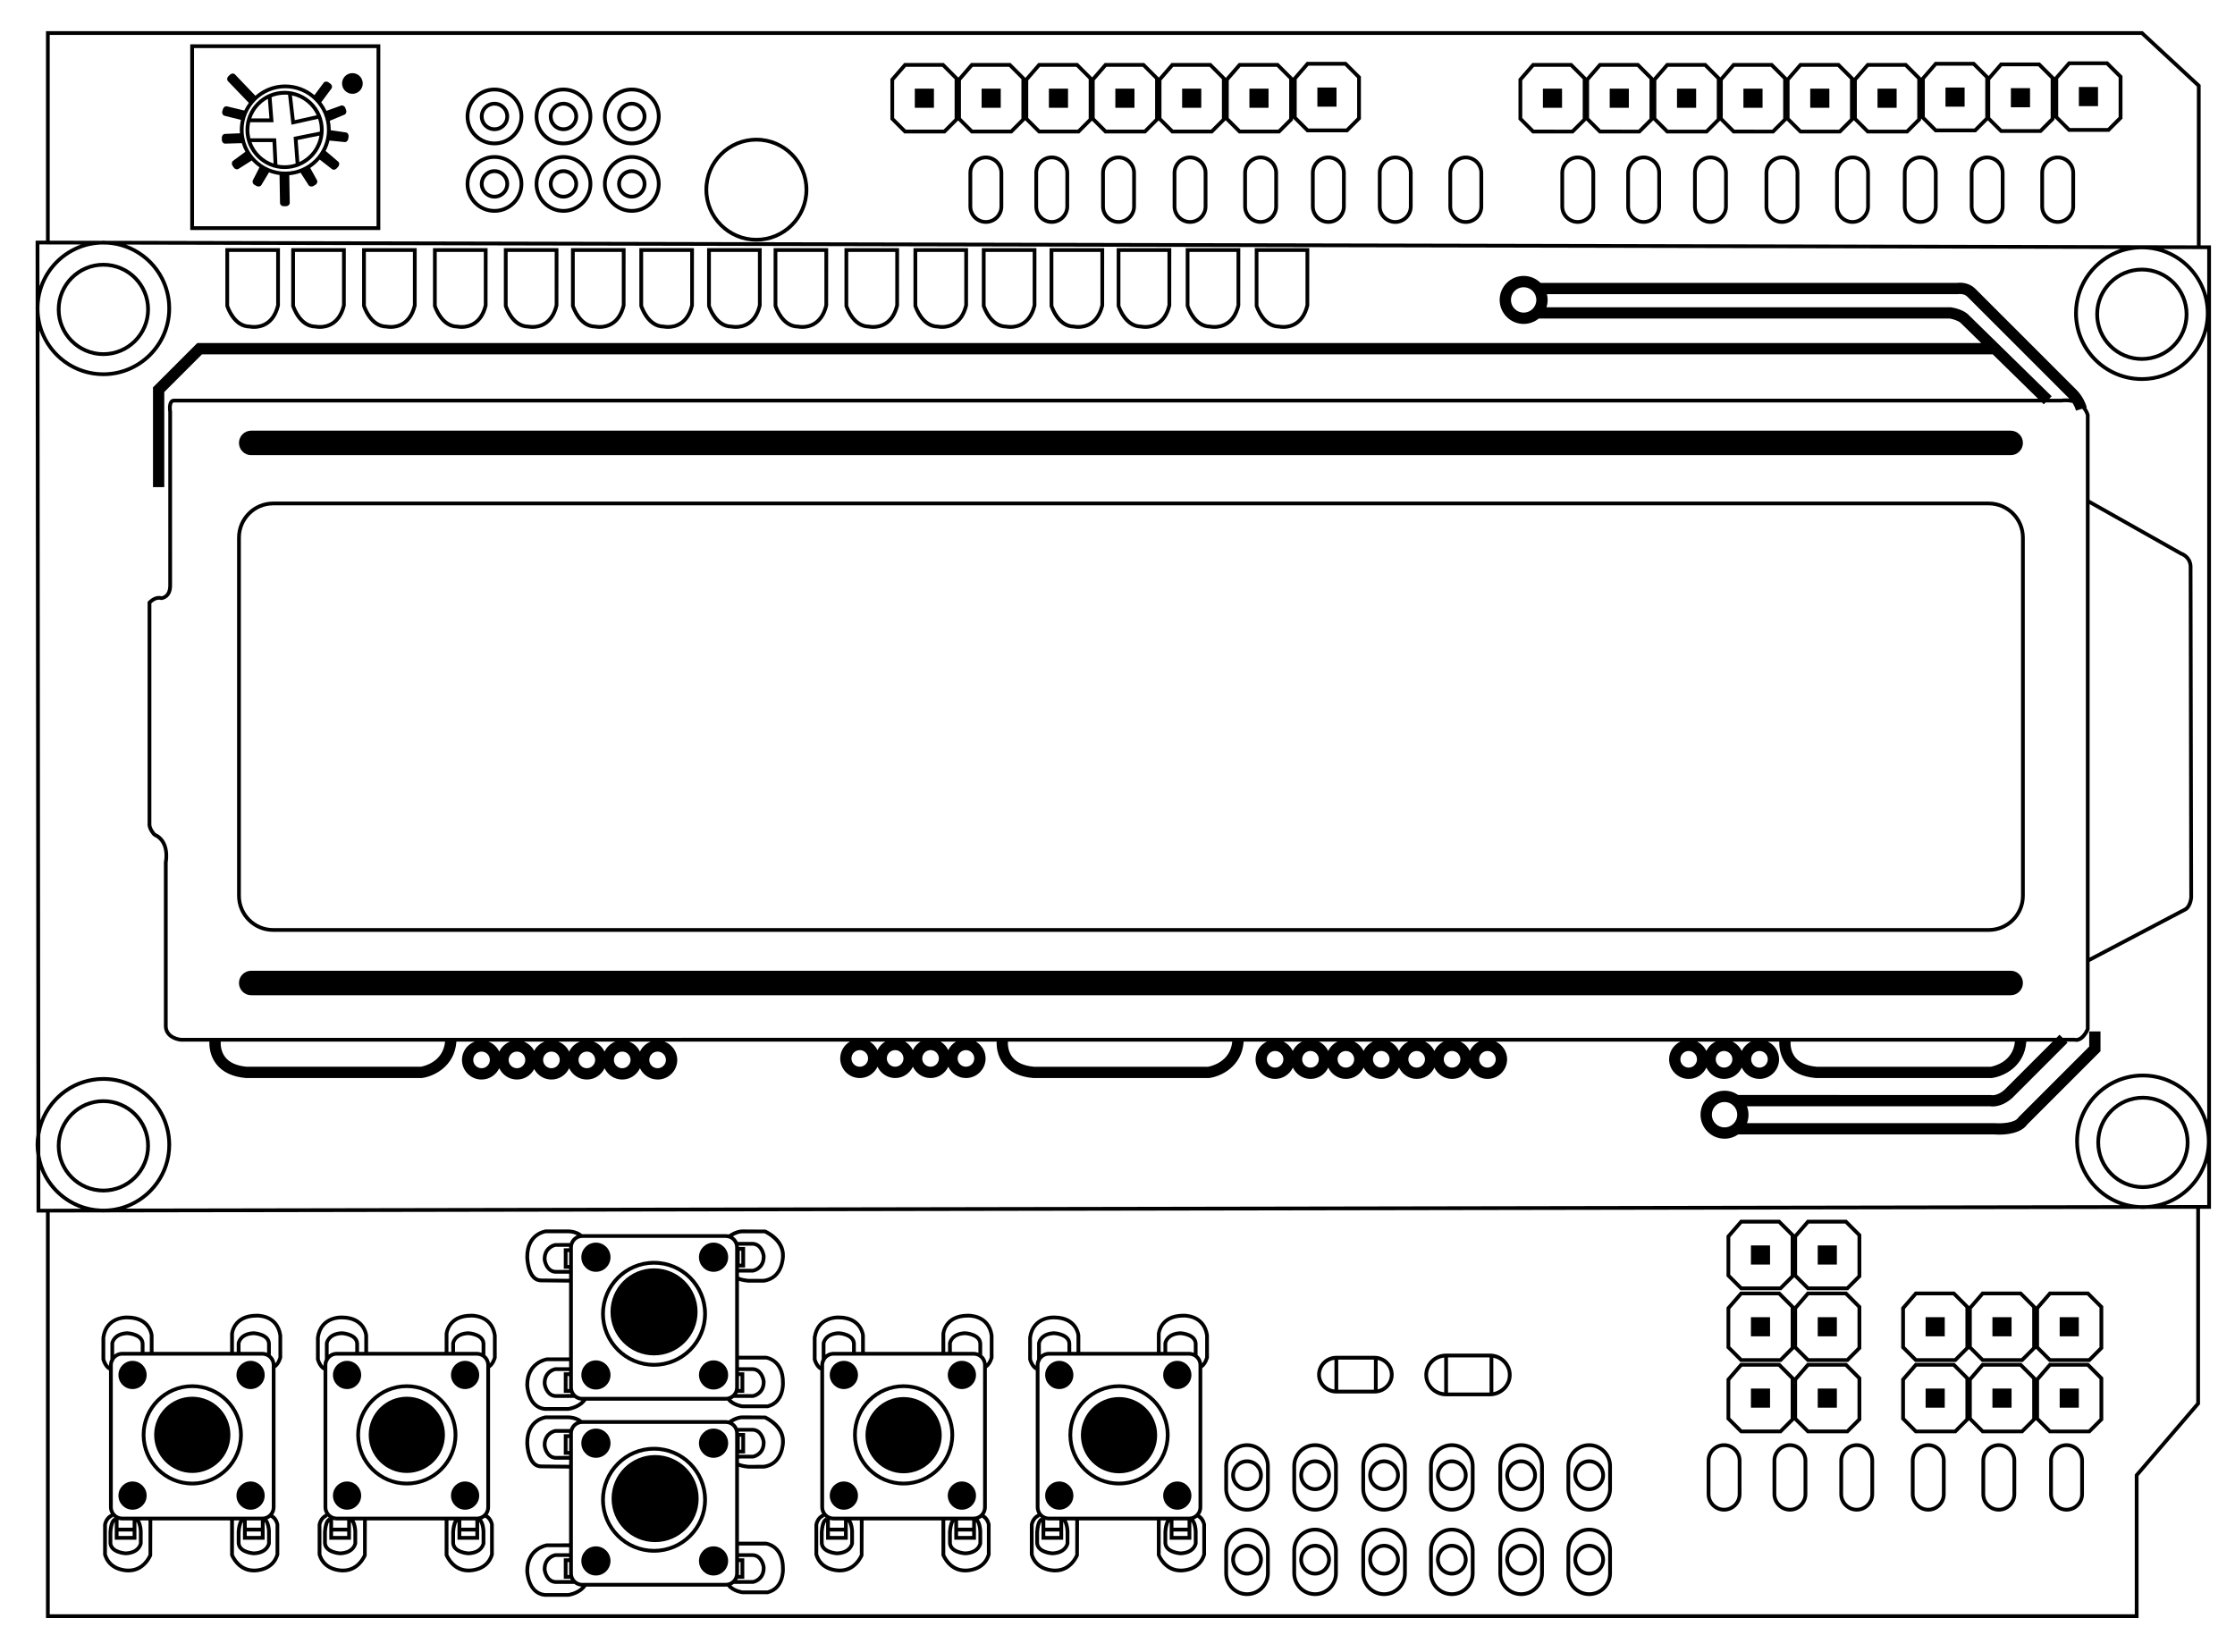<?xml version='1.0' encoding='UTF-8' standalone='no'?>
<!-- Generator: Adobe Illustrator 15.0.0, SVG Export Plug-In . SVG Version: 6.00 Build 0)  -->
<svg width="137.45" xmlns:rdf="http://www.w3.org/1999/02/22-rdf-syntax-ns#" x="0px" version="1.1" y="0px" xmlns="http://www.w3.org/2000/svg" height="101.6" viewBox="0 0 109.96 81.28" xmlns:sodipodi="http://sodipodi.sourceforge.net/DTD/sodipodi-0.dtd" xmlns:cc="http://creativecommons.org/ns#" id="Ã¥ÂÂ¾Ã¥Â±Â_1" enable-background="new 0 0 127.561 170.08" xmlns:dc="http://purl.org/dc/elements/1.1/" xml:space="preserve" xmlns:svg="http://www.w3.org/2000/svg" xmlns:inkscape="http://www.inkscape.org/namespaces/inkscape">
 <g id="copper0">
  <defs id="defs341"/>
  <sodipodi:namedview showgrid="false" objecttolerance="10" pagecolor="#ffffff" bordercolor="#666666" id="namedview339" borderopacity="1" guidetolerance="10" gridtolerance="10"/>
  <g id="g3" transform="translate(-9.428,-48.797)">
   <path id="path5" d="m 117.698,60.868 v -7.894 l -2.826,-2.62 -0.026,-0.024 H 11.69 V 60.639 L 11.273,60.638 H 11.18 l 0.003,3.271 c 0,0.021 -0.003,0.041 -0.003,0.062 0,0.021 0.003,0.042 0.003,0.063 l 0.04,40.583 c -0.025,0.166 -0.043,0.334 -0.043,0.507 0,0.175 0.018,0.345 0.044,0.513 l 0.003,2.82 0.463,-10e-4 v 19.952 h 102.952 v -6.992 l 3.025,-3.528 v -9.616 h 0.447 0.092 V 60.869 l -0.508,-10e-4 z m 0.323,2.478 c -0.289,-1.079 -1.107,-1.943 -2.159,-2.297 l 2.159,0.005 v 2.292 z m -0.067,0.862 c 0,1.735 -1.412,3.147 -3.147,3.147 -1.736,0 -3.148,-1.412 -3.148,-3.147 0,-1.736 1.412,-3.147 3.148,-3.147 1.735,0 3.147,1.411 3.147,3.147 z M 11.875,50.515 h 102.898 l 2.739,2.541 v 7.813 L 14.658,60.645 c -0.048,-0.002 -0.096,-0.007 -0.145,-0.007 -0.045,0 -0.088,0.005 -0.133,0.007 L 11.874,60.639 V 50.515 z m -0.506,13.394 c 0.032,-1.662 1.358,-3.011 3.012,-3.08 l 0.277,10e-4 c 1.668,0.076 3.003,1.453 3.003,3.141 0,1.735 -1.412,3.147 -3.148,3.147 -1.714,0 -3.11,-1.378 -3.144,-3.084 l 0,-0.125 z m -0.003,-3.086 2.05,0.004 c -0.957,0.336 -1.714,1.094 -2.048,2.052 l -0.002,-2.056 z m 0.004,4.244 c 0.455,1.3 1.69,2.236 3.144,2.236 1.838,0 3.333,-1.495 3.333,-3.333 0,-1.447 -0.93,-2.68 -2.222,-3.139 l 98.136,0.213 c -1.327,0.439 -2.289,1.69 -2.289,3.163 0,1.838 1.496,3.333 3.334,3.333 1.539,0 2.834,-1.051 3.215,-2.471 v 38.841 c -0.438,-1.328 -1.689,-2.29 -3.163,-2.29 -1.838,0 -3.333,1.495 -3.333,3.333 0,1.449 0.932,2.682 2.225,3.14 l -98.129,0.17 c 1.295,-0.457 2.227,-1.69 2.227,-3.14 0,-1.838 -1.495,-3.333 -3.333,-3.333 -1.414,0 -2.623,0.887 -3.105,2.133 L 11.37,65.067 z m 103.296,43.025 c -1.646,-0.1 -2.955,-1.467 -2.955,-3.138 0,-1.735 1.412,-3.147 3.147,-3.147 1.735,0 3.147,1.412 3.147,3.147 0,1.666 -1.302,3.03 -2.941,3.138 h -0.398 z m -100.258,0.174 c -1.518,-0.05 -2.763,-1.178 -2.999,-2.642 l 0,-0.994 c 0.238,-1.502 1.538,-2.654 3.105,-2.654 1.736,0 3.148,1.412 3.148,3.148 0,1.697 -1.352,3.081 -3.034,3.142 h -0.22 z M 11.41,106.33 c 0.353,0.904 1.088,1.616 2.008,1.938 l -2.006,0.004 -0.002,-1.942 z m 106.072,11.489 -3.025,3.528 v 6.875 H 11.875 v -19.767 l 2.534,-0.005 c 0.035,10e-4 0.069,0.006 0.105,0.006 0.038,0 0.075,-0.005 0.113,-0.006 l 100.039,-0.174 c 0.064,0.004 0.127,0.01 0.192,0.01 0.069,0 0.138,-0.006 0.206,-0.011 l 2.418,-0.004 v 9.548 l 0,0 z m -1.506,-9.729 c 0.964,-0.345 1.723,-1.119 2.045,-2.093 v 2.09 l -2.045,0.003 z"/>
   <path id="path7" d="m 16.964,89.929 0.028,0.019 c 0.692,0.305 0.51,1.216 0.502,1.254 l -0.002,0.01 v 8.101 c 0.028,0.527 0.552,0.711 0.833,0.735 h 1.405 c -0.008,0.222 0.018,0.698 0.344,1.111 0.311,0.395 0.801,0.623 1.457,0.68 l 8.641,0.001 0.018,-0.003 c 0.554,-0.073 1.603,-0.543 1.693,-1.789 h 0.901 c -0.366,0.137 -0.628,0.487 -0.628,0.9 0,0.532 0.433,0.965 0.964,0.965 0.385,0 0.716,-0.229 0.871,-0.557 0.154,0.327 0.485,0.557 0.871,0.557 0.369,0 0.687,-0.211 0.848,-0.516 0.162,0.305 0.48,0.516 0.849,0.516 0.386,0 0.717,-0.229 0.871,-0.557 0.154,0.327 0.485,0.557 0.871,0.557 0.385,0 0.716,-0.229 0.871,-0.557 0.154,0.327 0.485,0.557 0.871,0.557 0.385,0 0.716,-0.229 0.871,-0.557 0.154,0.327 0.485,0.557 0.871,0.557 0.532,0 0.964,-0.433 0.964,-0.965 0,-0.413 -0.262,-0.764 -0.628,-0.9 h 9.121 c -0.283,0.168 -0.476,0.474 -0.476,0.827 0,0.531 0.432,0.964 0.964,0.964 0.385,0 0.716,-0.229 0.871,-0.557 0.154,0.328 0.485,0.557 0.87,0.557 0.386,0 0.717,-0.229 0.871,-0.557 0.154,0.328 0.485,0.557 0.871,0.557 0.385,0 0.716,-0.229 0.871,-0.557 0.154,0.328 0.485,0.557 0.871,0.557 0.532,0 0.964,-0.433 0.964,-0.964 0,-0.354 -0.192,-0.659 -0.476,-0.827 h 1.02 c -0.009,0.222 0.018,0.698 0.344,1.111 0.311,0.395 0.801,0.623 1.457,0.68 l 8.641,0.001 0.019,-0.003 c 0.553,-0.073 1.602,-0.543 1.692,-1.789 h 1.14 c -0.326,0.154 -0.555,0.484 -0.555,0.869 0,0.532 0.434,0.965 0.965,0.965 0.386,0 0.717,-0.229 0.871,-0.557 0.154,0.327 0.484,0.557 0.87,0.557 0.386,0 0.717,-0.229 0.871,-0.557 0.153,0.327 0.485,0.557 0.87,0.557 0.386,0 0.717,-0.229 0.871,-0.557 0.154,0.327 0.484,0.557 0.871,0.557 0.385,0 0.716,-0.229 0.87,-0.557 0.154,0.327 0.485,0.557 0.87,0.557 0.386,0 0.717,-0.229 0.871,-0.557 0.154,0.327 0.485,0.557 0.871,0.557 0.385,0 0.716,-0.229 0.87,-0.557 0.154,0.327 0.485,0.557 0.87,0.557 0.532,0 0.965,-0.433 0.965,-0.965 0,-0.385 -0.228,-0.715 -0.555,-0.869 h 9.08 c -0.327,0.154 -0.555,0.484 -0.555,0.869 0,0.532 0.433,0.965 0.965,0.965 0.385,0 0.716,-0.229 0.87,-0.557 0.154,0.327 0.485,0.557 0.87,0.557 0.386,0 0.717,-0.229 0.871,-0.557 0.154,0.327 0.485,0.557 0.871,0.557 0.531,0 0.964,-0.433 0.964,-0.965 0,-0.385 -0.228,-0.715 -0.554,-0.869 h 0.564 c -0.008,0.222 0.02,0.698 0.344,1.111 0.312,0.395 0.801,0.623 1.457,0.68 l 8.641,0.001 0.018,-0.003 c 0.555,-0.073 1.604,-0.543 1.693,-1.789 h 1.296 l -2.37,2.37 c -0.342,0.308 -0.629,0.263 -0.635,0.262 l -0.029,-0.007 H 94.944 c -0.19,-0.132 -0.421,-0.21 -0.671,-0.21 -0.65,0 -1.18,0.529 -1.18,1.181 0,0.65 0.529,1.18 1.18,1.18 0.25,0 0.48,-0.078 0.671,-0.21 h 12.604 c 0.039,0.003 0.122,0.009 0.232,0.009 0.38,0 1.077,-0.063 1.388,-0.5 l 3.602,-3.602 v -0.974 h -0.555 v 0.744 l -3.457,3.457 -0.037,0.044 c -0.17,0.261 -0.84,0.292 -1.138,0.267 l -12.206,-10e-4 c 0.049,-0.129 0.076,-0.269 0.076,-0.414 0,-0.146 -0.027,-0.286 -0.076,-0.415 h 11.951 c 0.029,0.004 0.072,0.009 0.127,0.009 0.207,0 0.577,-0.061 0.972,-0.416 l 2.719,-2.719 -0.054,-0.055 h 0.393 c 0.03,0.006 0.061,0.01 0.092,0.01 0.41,0 0.643,-0.568 0.652,-0.593 l 0.006,-0.017 v -3.325 l 4.695,-2.47 c 0.357,-0.144 0.396,-0.676 0.396,-0.703 l -0.031,-16.197 c 0.027,-0.488 -0.32,-0.734 -0.518,-0.8 l -4.543,-2.562 V 69.217 L 112.23,69.19 c -0.041,-0.134 -0.098,-0.244 -0.164,-0.337 l 0.031,-0.01 c -0.162,-0.55 -0.512,-0.868 -0.516,-0.871 l -4.969,-4.969 c -0.287,-0.288 -0.686,-0.318 -0.896,-0.288 H 85.22 c -0.214,-0.211 -0.506,-0.342 -0.83,-0.342 -0.65,0 -1.18,0.529 -1.18,1.181 0,0.652 0.529,1.181 1.18,1.181 0.281,0 0.54,-0.1 0.743,-0.264 h 20.228 c 0.168,0.029 0.441,0.115 0.546,0.23 l 0.995,0.974 H 19.135 l -2.18,2.181 v 4.91 h 0.555 v -4.68 l 1.855,-1.855 h 88.103 l 2.231,2.184 H 17.986 c -0.078,0 -0.146,0.031 -0.195,0.09 -0.144,0.169 -0.088,0.533 -0.083,0.559 v 8.549 c 0,0.44 -0.262,0.512 -0.332,0.522 -0.041,-0.01 -0.083,-0.016 -0.125,-0.016 -0.295,0 -0.527,0.253 -0.537,0.265 l -0.024,0.026 0,10.888 c -0.035,0.317 0.261,0.618 0.274,0.631 z m 77.31,14.339 c -0.345,0 -0.625,-0.28 -0.625,-0.625 0,-0.345 0.28,-0.625 0.625,-0.625 0.345,0 0.625,0.28 0.625,0.625 0,0.345 -0.28,0.625 -0.625,0.625 z m -64.142,-2.985 h -8.565 c -0.488,-0.044 -0.842,-0.2 -1.052,-0.464 -0.233,-0.292 -0.235,-0.65 -0.228,-0.772 h 11.039 c -0.1,1.012 -1.055,1.213 -1.194,1.236 z m 2.988,0.073 c -0.225,0 -0.409,-0.184 -0.409,-0.409 0,-0.225 0.184,-0.409 0.409,-0.409 0.226,0 0.409,0.184 0.409,0.409 0,0.225 -0.184,0.409 -0.409,0.409 z m 0.871,-0.816 c -0.107,-0.228 -0.298,-0.404 -0.535,-0.493 h 1.069 c -0.236,0.089 -0.428,0.266 -0.534,0.493 z m 0.871,0.816 c -0.226,0 -0.409,-0.184 -0.409,-0.409 0,-0.225 0.183,-0.409 0.409,-0.409 0.225,0 0.409,0.184 0.409,0.409 0,0.225 -0.184,0.409 -0.409,0.409 z m 0.848,-0.857 c -0.11,-0.207 -0.291,-0.369 -0.512,-0.452 h 1.025 c -0.222,0.083 -0.403,0.245 -0.513,0.452 z m 0.848,0.857 c -0.226,0 -0.409,-0.184 -0.409,-0.409 0,-0.225 0.183,-0.409 0.409,-0.409 0.226,0 0.409,0.184 0.409,0.409 0,0.225 -0.183,0.409 -0.409,0.409 z m 0.871,-0.816 c -0.107,-0.228 -0.298,-0.404 -0.534,-0.493 h 1.069 c -0.237,0.089 -0.428,0.266 -0.535,0.493 z m 0.871,0.816 c -0.225,0 -0.409,-0.184 -0.409,-0.409 0,-0.225 0.184,-0.409 0.409,-0.409 0.226,0 0.409,0.184 0.409,0.409 0,0.225 -0.184,0.409 -0.409,0.409 z m 0.871,-0.816 c -0.107,-0.228 -0.298,-0.404 -0.535,-0.493 h 1.069 c -0.236,0.089 -0.428,0.266 -0.534,0.493 z m 0.87,0.816 c -0.226,0 -0.409,-0.184 -0.409,-0.409 0,-0.225 0.184,-0.409 0.409,-0.409 0.225,0 0.409,0.184 0.409,0.409 0,0.225 -0.184,0.409 -0.409,0.409 z m 1.741,0 c -0.226,0 -0.409,-0.184 -0.409,-0.409 0,-0.225 0.183,-0.409 0.409,-0.409 0.225,0 0.409,0.184 0.409,0.409 0,0.225 -0.183,0.409 -0.409,0.409 z m -0.87,-0.816 c -0.107,-0.228 -0.298,-0.404 -0.535,-0.493 h 1.069 c -0.236,0.089 -0.427,0.266 -0.534,0.493 z m 10.816,0.742 c -0.225,0 -0.409,-0.183 -0.409,-0.408 0,-0.225 0.184,-0.409 0.409,-0.409 0.226,0 0.409,0.184 0.409,0.409 0,0.225 -0.183,0.408 -0.409,0.408 z m 0.871,-0.816 c -0.083,-0.176 -0.216,-0.32 -0.382,-0.419 h 0.764 c -0.166,0.099 -0.3,0.243 -0.382,0.419 z m 0.87,0.816 c -0.225,0 -0.409,-0.183 -0.409,-0.408 0,-0.225 0.184,-0.409 0.409,-0.409 0.226,0 0.409,0.184 0.409,0.409 0,0.225 -0.183,0.408 -0.409,0.408 z m 0.871,-0.816 c -0.082,-0.176 -0.216,-0.32 -0.382,-0.419 h 0.764 c -0.166,0.099 -0.299,0.243 -0.382,0.419 z m 0.871,0.816 c -0.226,0 -0.409,-0.183 -0.409,-0.408 0,-0.225 0.184,-0.409 0.409,-0.409 0.225,0 0.409,0.184 0.409,0.409 0,0.225 -0.184,0.408 -0.409,0.408 z m 1.741,0 c -0.226,0 -0.409,-0.183 -0.409,-0.408 0,-0.225 0.184,-0.409 0.409,-0.409 0.225,0 0.409,0.184 0.409,0.409 0,0.225 -0.183,0.408 -0.409,0.408 z m -0.87,-0.816 c -0.083,-0.176 -0.216,-0.32 -0.382,-0.419 h 0.765 c -0.167,0.099 -0.301,0.243 -0.383,0.419 z m 12.78,0.817 h -8.565 c -0.488,-0.044 -0.842,-0.2 -1.052,-0.464 -0.233,-0.292 -0.235,-0.65 -0.228,-0.772 h 11.038 c -0.099,1.012 -1.054,1.213 -1.193,1.236 z m 3.3,0.042 c -0.225,0 -0.408,-0.184 -0.408,-0.409 0,-0.225 0.184,-0.408 0.408,-0.408 0.227,0 0.409,0.183 0.409,0.408 0,0.225 -0.183,0.409 -0.409,0.409 z m 0.871,-0.816 c -0.096,-0.203 -0.258,-0.366 -0.461,-0.462 h 0.922 c -0.203,0.096 -0.365,0.26 -0.461,0.462 z m 0.871,0.816 c -0.227,0 -0.409,-0.184 -0.409,-0.409 0,-0.225 0.183,-0.408 0.409,-0.408 0.225,0 0.408,0.183 0.408,0.408 0,0.225 -0.183,0.409 -0.408,0.409 z m 0.87,-0.816 c -0.095,-0.203 -0.259,-0.366 -0.46,-0.462 h 0.921 c -0.202,0.096 -0.366,0.26 -0.461,0.462 z m 0.871,0.816 c -0.226,0 -0.409,-0.184 -0.409,-0.409 0,-0.225 0.184,-0.408 0.409,-0.408 0.225,0 0.409,0.183 0.409,0.408 0,0.225 -0.183,0.409 -0.409,0.409 z m 0.87,-0.816 c -0.096,-0.203 -0.258,-0.366 -0.46,-0.462 h 0.921 c -0.203,0.096 -0.365,0.26 -0.461,0.462 z m 0.871,0.816 c -0.226,0 -0.409,-0.184 -0.409,-0.409 0,-0.225 0.184,-0.408 0.409,-0.408 0.225,0 0.408,0.183 0.408,0.408 0,0.225 -0.182,0.409 -0.408,0.409 z m 0.872,-0.816 c -0.096,-0.203 -0.259,-0.366 -0.461,-0.462 h 0.922 c -0.204,0.096 -0.367,0.26 -0.461,0.462 z m 0.87,0.816 c -0.226,0 -0.409,-0.184 -0.409,-0.409 0,-0.225 0.184,-0.408 0.409,-0.408 0.225,0 0.409,0.183 0.409,0.408 0,0.225 -0.184,0.409 -0.409,0.409 z m 0.87,-0.816 c -0.095,-0.203 -0.258,-0.366 -0.46,-0.462 h 0.921 c -0.202,0.096 -0.365,0.26 -0.461,0.462 z m 0.871,0.816 c -0.225,0 -0.408,-0.184 -0.408,-0.409 0,-0.225 0.184,-0.408 0.408,-0.408 0.226,0 0.409,0.183 0.409,0.408 0,0.225 -0.184,0.409 -0.409,0.409 z m 1.742,0 c -0.227,0 -0.409,-0.184 -0.409,-0.409 0,-0.225 0.183,-0.408 0.409,-0.408 0.225,0 0.408,0.183 0.408,0.408 0,0.225 -0.183,0.409 -0.408,0.409 z m -0.871,-0.816 c -0.096,-0.203 -0.258,-0.366 -0.461,-0.462 h 0.922 c -0.203,0.096 -0.365,0.26 -0.461,0.462 z m 10.77,0.816 c -0.226,0 -0.408,-0.184 -0.408,-0.409 0,-0.225 0.183,-0.408 0.408,-0.408 0.225,0 0.409,0.183 0.409,0.408 0,0.225 -0.184,0.409 -0.409,0.409 z m 0.871,-0.816 c -0.096,-0.203 -0.259,-0.366 -0.461,-0.462 h 0.922 c -0.204,0.096 -0.366,0.26 -0.461,0.462 z m 0.87,0.816 c -0.226,0 -0.409,-0.184 -0.409,-0.409 0,-0.225 0.184,-0.408 0.409,-0.408 0.225,0 0.409,0.183 0.409,0.408 0,0.225 -0.184,0.409 -0.409,0.409 z m 1.741,0 c -0.225,0 -0.408,-0.184 -0.408,-0.409 0,-0.225 0.184,-0.408 0.408,-0.408 0.226,0 0.409,0.183 0.409,0.408 0,0.225 -0.183,0.409 -0.409,0.409 z m -0.87,-0.816 c -0.096,-0.203 -0.259,-0.366 -0.461,-0.462 h 0.921 c -0.201,0.096 -0.365,0.26 -0.46,0.462 z m 12.248,0.774 h -8.565 c -0.488,-0.044 -0.842,-0.2 -1.053,-0.464 -0.233,-0.292 -0.234,-0.65 -0.229,-0.772 h 11.039 c -0.099,1.012 -1.053,1.213 -1.192,1.236 z m 9.325,-25.165 0.018,0.008 c 0.005,10e-4 0.426,0.138 0.398,0.621 l 0.031,16.196 c 0,0.004 -0.034,0.438 -0.29,0.541 l -4.616,2.429 v -22.31 l 4.459,2.515 z M 84.39,64.179 c -0.344,0 -0.625,-0.28 -0.625,-0.625 0,-0.345 0.281,-0.625 0.625,-0.625 0.346,0 0.625,0.28 0.625,0.625 0,0.345 -0.279,0.625 -0.625,0.625 z m 21.918,0.138 c -0.262,-0.291 -0.781,-0.384 -0.882,-0.399 l -0.021,-0.003 H 85.514 c 0.036,-0.114 0.057,-0.235 0.057,-0.361 0,-0.098 -0.013,-0.192 -0.036,-0.283 h 20.204 l 0.049,-0.005 c 0.002,0 0.267,-0.038 0.434,0.13 l 4.979,4.979 c 0.001,0.001 0.014,0.013 0.033,0.033 -0.061,-0.006 -0.119,-0.009 -0.17,-0.009 -0.131,0 -0.221,0.016 -0.217,0.017 h -0.598 l 0.12,-0.122 -4.061,-3.977 z M 16.875,78.482 c 0.057,-0.054 0.208,-0.179 0.375,-0.179 0.032,0 0.063,0.004 0.092,0.013 l 0.016,0.005 0.017,-0.001 c 0.005,0 0.518,-0.045 0.518,-0.709 l -0.001,-8.564 c -0.022,-0.131 -0.024,-0.349 0.039,-0.424 0.015,-0.017 0.03,-0.023 0.055,-0.023 l 91.901,-0.002 0.094,0.092 0.09,-0.092 h 0.793 c 0,0 0.256,-0.043 0.534,0.028 0.062,0.099 0.124,0.225 0.167,0.374 l 0.307,-0.091 c 0.073,0.085 0.136,0.189 0.179,0.321 v 30.181 c -0.066,0.154 -0.282,0.511 -0.534,0.452 l -0.021,-0.002 h -0.588 l -0.153,-0.153 -0.153,0.153 H 18.333 c -0.026,-0.002 -0.63,-0.063 -0.656,-0.556 v -8.076 c 0.021,-0.113 0.174,-1.091 -0.594,-1.444 -0.047,-0.052 -0.231,-0.268 -0.209,-0.479 l 0.001,-10.824 0,0 z"/>
   <path id="path9" d="m 22.867,94.646 h 84.405 c 0.979,0 1.774,-0.796 1.774,-1.774 V 75.25 c 0,-0.979 -0.796,-1.774 -1.774,-1.774 H 22.867 c -0.979,0 -1.774,0.796 -1.774,1.774 v 17.622 c 0,0.979 0.796,1.774 1.774,1.774 z M 21.278,75.25 c 0,-0.876 0.713,-1.589 1.589,-1.589 h 84.405 c 0.876,0 1.589,0.713 1.589,1.589 v 17.622 c 0,0.876 -0.713,1.589 -1.589,1.589 H 22.867 c -0.876,0 -1.589,-0.713 -1.589,-1.589 V 75.25 z"/>
   <path id="path11" d="m 21.787,71.192 h 86.565 c 0.333,0 0.602,-0.27 0.602,-0.603 0,-0.332 -0.269,-0.602 -0.602,-0.602 H 21.787 c -0.333,0 -0.602,0.27 -0.602,0.602 0,0.334 0.27,0.603 0.602,0.603 z"/>
   <path id="path13" d="M 108.352,96.56 H 21.787 c -0.333,0 -0.602,0.27 -0.602,0.602 0,0.333 0.27,0.603 0.602,0.603 h 86.565 c 0.333,0 0.602,-0.27 0.602,-0.603 0,-0.333 -0.269,-0.602 -0.602,-0.602 z"/>
   <path id="path15" d="m 114.858,102.713 c -1.265,0 -2.292,1.028 -2.292,2.293 0,1.264 1.027,2.293 2.292,2.293 1.265,0 2.293,-1.029 2.293,-2.293 0,-1.265 -1.028,-2.293 -2.293,-2.293 z m 0,4.4 c -1.162,0 -2.107,-0.945 -2.107,-2.107 0,-1.162 0.945,-2.107 2.107,-2.107 1.162,0 2.107,0.945 2.107,2.107 0,1.162 -0.945,2.107 -2.107,2.107 z"/>
   <path id="path17" d="m 14.514,102.883 c -1.264,0 -2.292,1.028 -2.292,2.292 0,1.265 1.028,2.293 2.292,2.293 1.264,0 2.292,-1.028 2.292,-2.293 0,-1.264 -1.028,-2.292 -2.292,-2.292 z m 0,4.399 c -1.162,0 -2.107,-0.945 -2.107,-2.107 0,-1.162 0.945,-2.107 2.107,-2.107 1.162,0 2.107,0.945 2.107,2.107 0,1.162 -0.945,2.107 -2.107,2.107 z"/>
   <path id="path19" d="m 14.514,66.314 c 1.264,0 2.292,-1.028 2.292,-2.293 0,-1.264 -1.028,-2.292 -2.292,-2.292 -1.264,0 -2.292,1.028 -2.292,2.292 -10e-4,1.265 1.028,2.293 2.292,2.293 z m 0,-4.399 c 1.162,0 2.107,0.945 2.107,2.107 0,1.161 -0.945,2.107 -2.107,2.107 -1.162,0 -2.107,-0.945 -2.107,-2.107 0,-1.162 0.945,-2.107 2.107,-2.107 z"/>
   <path id="path21" d="m 114.806,61.967 c -1.265,0 -2.293,1.028 -2.293,2.292 0,1.265 1.028,2.293 2.293,2.293 1.264,0 2.293,-1.028 2.293,-2.293 0,-1.264 -1.029,-2.292 -2.293,-2.292 z m 0,4.399 c -1.162,0 -2.107,-0.944 -2.107,-2.107 0,-1.161 0.945,-2.107 2.107,-2.107 1.162,0 2.107,0.945 2.107,2.107 0.001,1.163 -0.944,2.107 -2.107,2.107 z"/>
   <path id="path23" d="m 21.71,64.958 c 0.028,0.006 0.108,0.019 0.218,0.019 0.3,0 1.026,-0.11 1.271,-1.139 l 0.002,-2.83 h -2.685 v 2.84 l 0.004,0.026 c 0.014,0.044 0.336,1.076 1.19,1.084 z m -1.009,-3.765 h 2.315 v 2.611 c -0.208,0.858 -0.771,0.987 -1.088,0.987 -0.112,0 -0.187,-0.017 -0.188,-0.017 l -0.021,-0.003 c -0.678,0 -0.981,-0.829 -1.019,-0.94 v -2.638 z"/>
   <path id="path25" d="m 24.951,64.958 c 0.028,0.006 0.108,0.019 0.217,0.019 0.301,0 1.026,-0.11 1.271,-1.139 l 0.002,-2.83 h -2.685 v 2.84 l 0.004,0.026 c 0.014,0.044 0.337,1.076 1.191,1.084 z m -1.009,-3.765 h 2.314 v 2.611 c -0.208,0.858 -0.771,0.987 -1.088,0.987 -0.112,0 -0.187,-0.017 -0.188,-0.017 l -0.021,-0.003 c -0.678,0 -0.98,-0.829 -1.018,-0.94 v -2.638 z"/>
   <path id="path27" d="m 28.438,64.958 c 0.028,0.006 0.108,0.019 0.217,0.019 0.301,0 1.026,-0.11 1.271,-1.139 l 0.002,-2.83 h -2.685 v 2.839 l 0.004,0.027 c 0.014,0.044 0.337,1.076 1.191,1.084 z m -1.009,-3.765 h 2.314 v 2.611 c -0.208,0.858 -0.771,0.987 -1.088,0.987 -0.112,0 -0.187,-0.017 -0.188,-0.017 l -0.021,-0.003 c -0.678,0 -0.98,-0.829 -1.018,-0.94 v -2.638 z"/>
   <path id="path29" d="m 31.925,64.958 c 0.028,0.006 0.108,0.019 0.218,0.019 0.3,0 1.026,-0.11 1.271,-1.139 l 0.002,-2.83 h -2.685 v 2.84 l 0.004,0.026 c 0.014,0.044 0.336,1.076 1.19,1.084 z m -1.009,-3.765 h 2.315 v 2.611 c -0.208,0.858 -0.771,0.987 -1.088,0.987 -0.112,0 -0.187,-0.017 -0.188,-0.017 l -0.021,-0.003 c -0.678,0 -0.981,-0.829 -1.019,-0.94 v -2.638 z"/>
   <path id="path31" d="m 35.412,64.958 c 0.028,0.006 0.108,0.019 0.217,0.019 0.301,0 1.026,-0.11 1.271,-1.139 l 0.003,-2.83 h -2.685 v 2.84 l 0.004,0.026 c 0.014,0.044 0.336,1.076 1.19,1.084 z m -1.008,-3.765 h 2.314 v 2.611 c -0.208,0.858 -0.771,0.987 -1.088,0.987 -0.112,0 -0.187,-0.017 -0.187,-0.017 l -0.021,-0.003 c -0.678,0 -0.981,-0.829 -1.019,-0.94 v -2.638 z"/>
   <path id="path33" d="m 38.715,64.958 c 0.028,0.006 0.108,0.019 0.217,0.019 0.301,0 1.026,-0.11 1.271,-1.139 l 0.003,-2.83 h -2.685 v 2.84 l 0.004,0.026 c 0.013,0.044 0.336,1.076 1.19,1.084 z m -1.009,-3.765 h 2.314 v 2.611 c -0.208,0.858 -0.771,0.987 -1.088,0.987 -0.112,0 -0.187,-0.017 -0.187,-0.017 l -0.021,-0.003 c -0.678,0 -0.981,-0.829 -1.019,-0.94 v -2.638 z"/>
   <path id="path35" d="m 42.079,64.958 c 0.028,0.006 0.108,0.019 0.217,0.019 0.301,0 1.026,-0.11 1.271,-1.139 l 0.002,-2.83 h -2.685 v 2.84 l 0.004,0.026 c 0.014,0.044 0.336,1.076 1.191,1.084 z M 41.07,61.193 h 2.315 v 2.611 c -0.208,0.858 -0.771,0.987 -1.088,0.987 -0.112,0 -0.187,-0.017 -0.188,-0.017 l -0.021,-0.003 c -0.678,0 -0.98,-0.829 -1.019,-0.94 v -2.638 z"/>
   <path id="path37" d="m 45.412,64.958 c 0.028,0.006 0.108,0.019 0.217,0.019 0.301,0 1.026,-0.11 1.271,-1.139 l 0.002,-2.83 h -2.685 v 2.84 l 0.004,0.026 c 0.014,0.044 0.336,1.076 1.191,1.084 z m -1.009,-3.765 h 2.315 v 2.611 c -0.208,0.858 -0.771,0.987 -1.088,0.987 -0.112,0 -0.187,-0.017 -0.188,-0.017 l -0.021,-0.003 c -0.678,0 -0.981,-0.829 -1.019,-0.94 v -2.638 z"/>
   <path id="path39" d="m 48.683,64.958 c 0.028,0.006 0.108,0.019 0.217,0.019 0.301,0 1.026,-0.11 1.271,-1.139 l 0.003,-2.83 h -2.685 v 2.84 l 0.004,0.026 c 0.013,0.044 0.336,1.076 1.19,1.084 z m -1.009,-3.765 h 2.314 v 2.611 c -0.208,0.858 -0.771,0.987 -1.088,0.987 -0.112,0 -0.187,-0.017 -0.188,-0.017 l -0.021,-0.003 c -0.678,0 -0.98,-0.829 -1.018,-0.94 v -2.638 z"/>
   <path id="path41" d="m 52.17,64.958 c 0.028,0.006 0.108,0.019 0.217,0.019 0.301,0 1.026,-0.11 1.271,-1.139 l 0.002,-2.83 h -2.685 v 2.84 l 0.004,0.026 c 0.015,0.044 0.337,1.076 1.191,1.084 z m -1.009,-3.765 h 2.314 v 2.611 c -0.208,0.858 -0.771,0.987 -1.088,0.987 -0.112,0 -0.187,-0.017 -0.187,-0.017 l -0.021,-0.003 c -0.678,0 -0.981,-0.829 -1.019,-0.94 v -2.638 z"/>
   <path id="path43" d="m 55.565,64.958 c 0.028,0.006 0.108,0.019 0.217,0.019 0.301,0 1.026,-0.11 1.271,-1.139 l 0.003,-2.83 h -2.685 v 2.839 l 0.004,0.027 c 0.013,0.044 0.336,1.076 1.19,1.084 z m -1.009,-3.765 h 2.314 v 2.611 c -0.208,0.858 -0.771,0.987 -1.088,0.987 -0.112,0 -0.187,-0.017 -0.187,-0.017 l -0.021,-0.003 c -0.678,0 -0.981,-0.829 -1.019,-0.94 v -2.638 z"/>
   <path id="path45" d="m 58.929,64.958 c 0.028,0.006 0.108,0.019 0.217,0.019 0.301,0 1.026,-0.11 1.271,-1.139 l 0.002,-2.83 h -2.685 v 2.84 l 0.004,0.026 c 0.014,0.044 0.336,1.076 1.191,1.084 z M 57.92,61.193 h 2.315 v 2.611 c -0.208,0.858 -0.771,0.987 -1.088,0.987 -0.112,0 -0.187,-0.017 -0.188,-0.017 l -0.021,-0.003 c -0.678,0 -0.981,-0.829 -1.019,-0.94 v -2.638 z"/>
   <path id="path47" d="m 62.261,64.958 c 0.028,0.006 0.108,0.019 0.218,0.019 0.3,0 1.026,-0.11 1.271,-1.139 l 0.002,-2.83 h -2.685 v 2.84 l 0.004,0.026 c 0.014,0.044 0.336,1.076 1.19,1.084 z m -1.008,-3.765 h 2.315 v 2.611 c -0.208,0.858 -0.771,0.987 -1.088,0.987 -0.112,0 -0.187,-0.017 -0.188,-0.017 l -0.021,-0.003 c -0.678,0 -0.981,-0.829 -1.019,-0.94 v -2.638 z"/>
   <path id="path49" d="m 65.563,64.958 c 0.027,0.006 0.107,0.019 0.217,0.019 0.301,0 1.026,-0.11 1.271,-1.139 l 0.002,-2.83 h -2.685 v 2.84 l 0.004,0.026 c 0.013,0.044 0.337,1.076 1.191,1.084 z m -1.01,-3.765 h 2.314 v 2.611 c -0.208,0.858 -0.771,0.987 -1.088,0.987 -0.111,0 -0.187,-0.017 -0.188,-0.017 l -0.02,-0.003 c -0.679,0 -0.981,-0.829 -1.02,-0.94 v -2.638 l 0.002,0 z"/>
   <path id="path51" d="m 68.959,64.958 c 0.027,0.006 0.107,0.019 0.217,0.019 0.301,0 1.026,-0.11 1.271,-1.139 l 0.002,-2.83 h -2.685 v 2.84 l 0.005,0.026 c 0.013,0.044 0.336,1.076 1.19,1.084 z M 67.95,61.193 h 2.314 v 2.611 c -0.208,0.858 -0.771,0.987 -1.089,0.987 -0.111,0 -0.187,-0.017 -0.188,-0.017 l -0.02,-0.003 c -0.679,0 -0.981,-0.829 -1.019,-0.94 v -2.638 z"/>
   <path id="path53" d="m 72.353,64.958 c 0.027,0.006 0.107,0.019 0.217,0.019 0.301,0 1.027,-0.11 1.271,-1.139 l 0.002,-2.83 H 71.16 v 2.84 l 0.004,0.026 c 0.013,0.044 0.336,1.076 1.189,1.084 z m -1.009,-3.765 h 2.314 v 2.611 c -0.208,0.858 -0.771,0.987 -1.089,0.987 -0.111,0 -0.186,-0.017 -0.188,-0.017 l -0.02,-0.003 c -0.679,0 -0.98,-0.829 -1.019,-0.94 v -2.638 z"/>
   <path id="path55" d="m 28.139,50.978 h -9.351 v 9.136 h 9.351 v -9.136 z m -0.185,8.95 h -8.98 v -8.765 h 8.98 v 8.765 z"/>
   <path id="path57" d="m 23.43,57.114 c 1.061,0 1.923,-0.863 1.923,-1.924 0,-1.061 -0.863,-1.923 -1.923,-1.923 -1.06,0 -1.923,0.862 -1.923,1.923 0,1.061 0.863,1.924 1.923,1.924 z m -1.629,-1.327 h 1.035 l 0.052,1.054 c -0.504,-0.166 -0.905,-0.557 -1.087,-1.054 z m 2.353,0.982 -0.083,-1.086 1.073,-0.215 c -0.093,0.579 -0.473,1.062 -0.99,1.301 z m 0.855,-2.301 -1.079,0.24 -0.139,-1.217 c 0.543,0.114 0.991,0.485 1.218,0.977 z m -1.408,-1.007 0.168,1.472 1.309,-0.291 c 0.058,0.173 0.09,0.357 0.09,0.549 0,0.028 -0.003,0.056 -0.004,0.084 l -1.29,0.259 0.1,1.308 c -0.171,0.057 -0.354,0.088 -0.543,0.088 -0.122,0 -0.24,-0.013 -0.354,-0.036 l -0.064,-1.29 h -1.268 c -0.032,-0.132 -0.051,-0.27 -0.051,-0.412 0,-0.131 0.016,-0.259 0.043,-0.382 h 1.148 l -0.097,-1.23 c 0.199,-0.08 0.416,-0.125 0.643,-0.125 0.057,-0.003 0.114,0.001 0.17,0.006 z m -0.993,0.199 0.076,0.963 H 21.79 c 0.143,-0.414 0.438,-0.758 0.818,-0.963 z"/>
   <path id="path59" d="m 20.504,55.864 0.819,-0.023 c 0.045,0.148 0.105,0.29 0.178,0.423 l -0.6,0.441 c -0.074,0.051 -0.089,0.159 -0.032,0.244 l 0.06,0.09 c 0.057,0.086 0.163,0.114 0.238,0.064 l 0.645,-0.409 c 0.115,0.126 0.242,0.239 0.383,0.337 l -0.323,0.631 c -0.044,0.078 -0.008,0.182 0.081,0.233 l 0.094,0.054 c 0.089,0.05 0.197,0.028 0.242,-0.05 l 0.374,-0.622 c 0.165,0.063 0.337,0.107 0.518,0.13 l 0.024,1.378 c 0.001,0.09 0.085,0.161 0.188,0.159 l 0.108,-0.002 c 0.102,-0.002 0.184,-0.076 0.183,-0.165 L 23.66,57.418 c 0.194,-0.017 0.38,-0.06 0.557,-0.123 l 0.389,0.605 c 0.045,0.077 0.153,0.099 0.242,0.048 l 0.094,-0.055 c 0.088,-0.051 0.124,-0.155 0.079,-0.233 l -0.33,-0.6 c 0.174,-0.115 0.331,-0.254 0.467,-0.411 l 0.597,0.463 c 0.068,0.058 0.177,0.042 0.244,-0.036 l 0.07,-0.082 c 0.066,-0.078 0.064,-0.188 -0.004,-0.246 l -0.617,-0.525 c 0.084,-0.159 0.147,-0.33 0.19,-0.51 l 0.736,0.073 c 0.088,0.014 0.172,-0.059 0.188,-0.159 l 0.016,-0.107 c 0.014,-0.101 -0.045,-0.193 -0.134,-0.206 L 25.7,55.205 c 0,-0.005 0.001,-0.01 0.001,-0.015 0,-0.154 -0.016,-0.306 -0.046,-0.451 l 0.712,-0.297 c 0.084,-0.03 0.124,-0.133 0.089,-0.229 l -0.037,-0.101 c -0.035,-0.097 -0.131,-0.149 -0.216,-0.119 l -0.713,0.258 c -0.07,-0.15 -0.156,-0.292 -0.257,-0.422 l 0.501,-0.673 c 0.054,-0.072 0.03,-0.18 -0.052,-0.241 l -0.087,-0.064 c -0.082,-0.061 -0.192,-0.052 -0.246,0.021 l -0.45,0.607 c -0.389,-0.327 -0.891,-0.525 -1.438,-0.525 -0.563,0 -1.076,0.21 -1.469,0.554 L 20.99,52.46 c -0.062,-0.064 -0.172,-0.06 -0.246,0.012 l -0.078,0.074 c -0.074,0.071 -0.083,0.181 -0.021,0.245 l 1.025,1.068 c -0.087,0.117 -0.162,0.242 -0.226,0.375 l -0.841,-0.202 c -0.086,-0.024 -0.178,0.035 -0.207,0.133 l -0.03,0.104 c -0.028,0.099 0.019,0.198 0.105,0.223 l 0.812,0.204 c -0.036,0.159 -0.057,0.324 -0.057,0.494 0,0.056 0.004,0.11 0.008,0.165 l -0.729,0.03 c -0.09,-10e-4 -0.162,0.082 -0.163,0.184 l 0,0.108 c 0,0.103 0.072,0.186 0.162,0.187 z m 5.012,-0.674 c 0,1.132 -0.92,2.053 -2.052,2.053 -1.131,0 -2.052,-0.921 -2.052,-2.053 0,-1.132 0.921,-2.052 2.052,-2.052 1.131,0.001 2.052,0.921 2.052,2.052 z"/>
   <circle cx="26.766" cy="52.904" r="0.509" id="circle61" d="m 27.275,52.904 c 0,0.281 -0.228,0.509 -0.509,0.509 -0.281,0 -0.509,-0.228 -0.509,-0.509 0,-0.281 0.228,-0.509 0.509,-0.509 0.281,0 0.509,0.228 0.509,0.509 z"/>
   <path id="path63" d="m 33.756,55.947 c 0.783,0 1.42,-0.637 1.42,-1.42 0,-0.783 -0.637,-1.42 -1.42,-1.42 -0.783,0 -1.419,0.637 -1.419,1.42 0,0.783 0.636,1.42 1.419,1.42 z m 0,-2.654 c 0.681,0 1.235,0.554 1.235,1.234 0,0.68 -0.554,1.234 -1.235,1.234 -0.681,0 -1.234,-0.554 -1.234,-1.234 0,-0.68 0.553,-1.234 1.234,-1.234 z"/>
   <path id="path65" d="m 33.756,55.248 c 0.397,0 0.721,-0.323 0.721,-0.721 0,-0.398 -0.323,-0.721 -0.721,-0.721 -0.397,0 -0.72,0.323 -0.72,0.721 0,0.398 0.323,0.721 0.72,0.721 z m 0,-1.257 c 0.295,0 0.536,0.24 0.536,0.536 0,0.295 -0.24,0.535 -0.536,0.535 -0.295,0 -0.535,-0.24 -0.535,-0.535 -10e-4,-0.296 0.24,-0.536 0.535,-0.536 z"/>
   <path id="path67" d="m 33.756,59.266 c 0.783,0 1.42,-0.637 1.42,-1.419 0,-0.783 -0.637,-1.42 -1.42,-1.42 -0.783,0 -1.419,0.637 -1.419,1.42 -0.001,0.782 0.636,1.419 1.419,1.419 z m 0,-2.655 c 0.681,0 1.235,0.555 1.235,1.235 0,0.68 -0.554,1.234 -1.235,1.234 -0.681,0 -1.234,-0.554 -1.234,-1.234 0,-0.68 0.553,-1.235 1.234,-1.235 z"/>
   <path id="path69" d="m 33.756,58.566 c 0.397,0 0.721,-0.323 0.721,-0.721 0,-0.398 -0.323,-0.721 -0.721,-0.721 -0.397,0 -0.72,0.323 -0.72,0.721 0,0.398 0.323,0.721 0.72,0.721 z m 0,-1.255 c 0.295,0 0.536,0.24 0.536,0.536 0,0.295 -0.24,0.535 -0.536,0.535 -0.295,0 -0.535,-0.24 -0.535,-0.535 -10e-4,-0.296 0.24,-0.536 0.535,-0.536 z"/>
   <path id="path71" d="m 37.15,59.266 c 0.783,0 1.42,-0.637 1.42,-1.419 0,-0.783 -0.637,-1.42 -1.42,-1.42 -0.783,0 -1.419,0.637 -1.419,1.42 0,0.782 0.636,1.419 1.419,1.419 z m 0,-2.655 c 0.681,0 1.234,0.555 1.234,1.235 0,0.68 -0.554,1.234 -1.234,1.234 -0.68,0 -1.234,-0.554 -1.234,-1.234 0,-0.68 0.553,-1.235 1.234,-1.235 z"/>
   <path id="path73" d="m 37.15,58.566 c 0.397,0 0.721,-0.323 0.721,-0.721 0,-0.398 -0.323,-0.721 -0.721,-0.721 -0.397,0 -0.721,0.323 -0.721,0.721 0,0.398 0.324,0.721 0.721,0.721 z m 0,-1.255 c 0.295,0 0.536,0.24 0.536,0.536 0,0.295 -0.24,0.535 -0.536,0.535 -0.296,0 -0.535,-0.24 -0.535,-0.535 0,-0.296 0.24,-0.536 0.535,-0.536 z"/>
   <path id="path75" d="m 40.512,59.266 c 0.783,0 1.42,-0.637 1.42,-1.419 0,-0.783 -0.637,-1.42 -1.42,-1.42 -0.783,0 -1.419,0.637 -1.419,1.42 0,0.782 0.636,1.419 1.419,1.419 z m 0,-2.655 c 0.681,0 1.235,0.555 1.235,1.235 0,0.68 -0.554,1.234 -1.235,1.234 -0.681,0 -1.234,-0.554 -1.234,-1.234 0,-0.68 0.553,-1.235 1.234,-1.235 z"/>
   <path id="path77" d="m 40.512,58.566 c 0.397,0 0.721,-0.323 0.721,-0.721 0,-0.398 -0.323,-0.721 -0.721,-0.721 -0.398,0 -0.72,0.323 -0.72,0.721 0,0.398 0.323,0.721 0.72,0.721 z m 0,-1.255 c 0.295,0 0.536,0.24 0.536,0.536 0,0.295 -0.24,0.535 -0.536,0.535 -0.295,0 -0.535,-0.24 -0.535,-0.535 0,-0.296 0.24,-0.536 0.535,-0.536 z"/>
   <path id="path79" d="m 40.512,55.947 c 0.783,0 1.42,-0.637 1.42,-1.42 0,-0.783 -0.637,-1.42 -1.42,-1.42 -0.783,0 -1.419,0.637 -1.419,1.42 0,0.783 0.636,1.42 1.419,1.42 z m 0,-2.654 c 0.681,0 1.235,0.554 1.235,1.234 0,0.68 -0.554,1.234 -1.235,1.234 -0.681,0 -1.234,-0.554 -1.234,-1.234 0,-0.68 0.553,-1.234 1.234,-1.234 z"/>
   <path id="path81" d="m 40.512,55.248 c 0.397,0 0.721,-0.323 0.721,-0.721 0,-0.398 -0.323,-0.721 -0.721,-0.721 -0.398,0 -0.72,0.323 -0.72,0.721 0,0.398 0.323,0.721 0.72,0.721 z m 0,-1.257 c 0.295,0 0.536,0.24 0.536,0.536 0,0.295 -0.24,0.535 -0.536,0.535 -0.295,0 -0.535,-0.24 -0.535,-0.535 0,-0.296 0.24,-0.536 0.535,-0.536 z"/>
   <path id="path83" d="m 37.15,55.947 c 0.783,0 1.42,-0.637 1.42,-1.42 0,-0.783 -0.637,-1.42 -1.42,-1.42 -0.783,0 -1.419,0.637 -1.419,1.42 0,0.783 0.636,1.42 1.419,1.42 z m 0,-2.654 c 0.681,0 1.234,0.554 1.234,1.234 0,0.68 -0.554,1.234 -1.234,1.234 -0.68,0 -1.234,-0.554 -1.234,-1.234 0,-0.68 0.553,-1.234 1.234,-1.234 z"/>
   <path id="path85" d="m 37.15,55.248 c 0.397,0 0.721,-0.323 0.721,-0.721 0,-0.398 -0.323,-0.721 -0.721,-0.721 -0.397,0 -0.721,0.323 -0.721,0.721 0,0.398 0.324,0.721 0.721,0.721 z m 0,-1.257 c 0.295,0 0.536,0.24 0.536,0.536 0,0.295 -0.24,0.535 -0.536,0.535 -0.296,0 -0.535,-0.24 -0.535,-0.535 0,-0.296 0.24,-0.536 0.535,-0.536 z"/>
   <path id="path87" d="m 41.606,110.835 c -1.436,0 -2.604,1.169 -2.604,2.604 0,1.435 1.168,2.604 2.604,2.604 1.436,0 2.604,-1.168 2.604,-2.604 0,-1.436 -1.168,-2.604 -2.604,-2.604 z m 0,5.022 c -1.334,0 -2.419,-1.084 -2.419,-2.418 0,-1.334 1.085,-2.419 2.419,-2.419 1.333,0 2.418,1.085 2.418,2.419 0,1.334 -1.084,2.418 -2.418,2.418 z"/>
   <circle cx="41.606" cy="113.344" r="2.141" id="circle89" d="m 43.747,113.344 c 0,1.182 -0.959,2.141 -2.141,2.141 -1.182,0 -2.141,-0.959 -2.141,-2.141 0,-1.182 0.959,-2.141 2.141,-2.141 1.182,0 2.141,0.959 2.141,2.141 z"/>
   <circle cx="44.534" cy="110.655" r="0.718" id="circle91" d="m 45.252,110.655 c 0,0.397 -0.321,0.718 -0.718,0.718 -0.397,0 -0.718,-0.321 -0.718,-0.718 0,-0.397 0.321,-0.718 0.718,-0.718 0.397,0 0.718,0.321 0.718,0.718 z"/>
   <circle cx="44.534" cy="116.448" r="0.717" id="circle93" d="m 45.251,116.448 c 0,0.396 -0.321,0.717 -0.717,0.717 -0.396,0 -0.717,-0.321 -0.717,-0.717 0,-0.396 0.321,-0.717 0.717,-0.717 0.396,0 0.717,0.321 0.717,0.717 z"/>
   <circle cx="38.747" cy="116.448" r="0.717" id="circle95" d="m 39.464,116.448 c 0,0.396 -0.321,0.717 -0.717,0.717 -0.396,0 -0.717,-0.321 -0.717,-0.717 0,-0.396 0.321,-0.717 0.717,-0.717 0.396,0 0.717,0.321 0.717,0.717 z"/>
   <circle cx="38.747" cy="110.655" r="0.718" id="circle97" d="m 39.465,110.655 c 0,0.397 -0.321,0.718 -0.718,0.718 -0.397,0 -0.718,-0.321 -0.718,-0.718 0,-0.397 0.321,-0.718 0.718,-0.718 0.397,0 0.718,0.321 0.718,0.718 z"/>
   <path id="path99" d="m 47.093,109.297 -1.14,-0.007 c -0.329,0 -0.656,0.235 -0.674,0.248 -0.046,-0.01 -0.094,-0.017 -0.144,-0.017 h -7.059 c -0.003,0 -0.006,0.001 -0.01,0.001 -0.075,-0.065 -0.293,-0.223 -0.677,-0.232 h -1.117 c -0.01,10e-4 -1.009,0.128 -0.997,1.367 0.001,0.05 0.032,1.232 0.773,1.232 l 1.379,0.015 v 3.682 h -1.101 c -0.011,0.002 -1.052,0.164 -1.052,1.355 0,0.012 0.034,1.17 0.948,1.271 h 1.177 c 0.024,-0.003 0.579,-0.076 0.874,-0.497 h 6.861 c 0.025,0 0.049,-0.005 0.074,-0.008 0.251,0.313 0.713,0.375 0.744,0.378 h 1.254 l 0.011,-0.003 c 0.887,-0.225 0.823,-1.256 0.822,-1.259 0.012,-1.193 -0.894,-1.317 -0.915,-1.319 h -1.342 v -3.688 c 0.173,0.063 0.404,0.085 0.468,0.09 l 0.763,-0.001 c 1.031,-0.149 1.028,-1.297 1.028,-1.303 0.039,-0.876 -0.908,-1.288 -0.948,-1.305 z m -11.043,2.407 c -0.561,0 -0.589,-1.04 -0.589,-1.05 -0.01,-1.067 0.798,-1.176 0.822,-1.18 h 1.105 c 0.193,0.005 0.334,0.054 0.429,0.102 -0.164,0.073 -0.291,0.212 -0.35,0.383 l -0.725,10e-4 c -0.22,0.038 -0.63,0.257 -0.609,0.822 0.027,0.228 0.192,0.662 0.625,0.684 h 0.671 v 0.253 l -1.379,-0.015 z m 1.378,5.362 v 0.074 h -0.077 v -0.637 h 0.077 v 0.563 z m -0.262,-0.747 v 1.007 h 0.317 c 0.01,0.022 0.023,0.043 0.036,0.064 l -0.757,0.001 c -0.378,-0.02 -0.443,-0.501 -0.444,-0.514 -0.02,-0.533 0.437,-0.622 0.439,-0.624 h 0.671 v 0.065 h -0.262 l 0,0.001 z m 0.262,-5.282 H 37.351 V 110.4 h 0.077 v 0.637 z m -0.262,-0.821 v 1.007 h 0.262 v 0.058 h -0.667 c -0.378,-0.019 -0.442,-0.5 -0.444,-0.513 -0.02,-0.533 0.437,-0.622 0.44,-0.624 h 0.674 c 0,0.009 -0.003,0.018 -0.003,0.026 v 0.046 h -0.262 l 0,0 z m 0.223,7.811 -1.155,0.001 c -0.743,-0.083 -0.772,-1.05 -0.773,-1.089 0,-1.025 0.856,-1.164 0.879,-1.169 h 1.088 v 0.299 l -0.687,10e-4 c -0.219,0.037 -0.629,0.257 -0.608,0.822 0.027,0.227 0.192,0.662 0.625,0.684 h 0.923 c 0.1,0.078 0.223,0.127 0.358,0.135 -0.261,0.264 -0.654,0.316 -0.65,0.316 z m 0.687,-0.498 c -0.255,0 -0.463,-0.207 -0.463,-0.463 v -0.747 -5.097 -1.007 -0.047 c 0,-0.255 0.208,-0.463 0.463,-0.463 h 7.059 c 0.255,0 0.463,0.208 0.463,0.463 v 6.15 0.747 c 0,0.256 -0.208,0.463 -0.463,0.463 h -7.059 z m 7.708,-1.275 h 0.679 c 0.378,0.019 0.443,0.5 0.445,0.513 0.02,0.533 -0.437,0.622 -0.44,0.624 h -0.774 c 0.012,-0.021 0.025,-0.042 0.035,-0.065 h 0.317 v -1.007 h -0.263 l 10e-4,-0.065 0,0 z m 0,0.812 v -0.563 h 0.077 v 0.637 h -0.077 v -0.074 z m 1.331,-1.378 c 0.031,0.004 0.751,0.11 0.741,1.141 0.002,0.036 0.052,0.879 -0.672,1.071 h -1.219 c -0.004,0 -0.342,-0.044 -0.556,-0.248 0.044,-0.021 0.085,-0.047 0.123,-0.076 l 0.952,-10e-4 c 0.22,-0.038 0.63,-0.257 0.608,-0.823 -0.027,-0.227 -0.192,-0.661 -0.624,-0.683 h -0.685 v -0.38 l 1.332,-10e-4 z m -1.339,-5.601 h 0.688 c 0.378,0.019 0.443,0.5 0.445,0.513 0.02,0.534 -0.437,0.622 -0.44,0.624 h -0.684 v -0.064 h 0.301 v -1.007 h -0.303 c -0.002,-0.023 -0.004,-0.045 -0.007,-0.066 z m 0.047,0.887 v -0.637 H 45.9 v 0.637 h -0.077 z m 1.178,0.746 -0.742,0.001 c -0.148,-0.012 -0.383,-0.052 -0.475,-0.105 v -0.206 l 0.7,-10e-4 c 0.22,-0.038 0.63,-0.257 0.608,-0.823 -0.027,-0.227 -0.192,-0.661 -0.624,-0.683 h -0.744 c -0.052,-0.113 -0.134,-0.209 -0.238,-0.276 0.109,-0.063 0.292,-0.15 0.467,-0.15 h 1.083 c 0.119,0.056 0.85,0.43 0.82,1.124 10e-4,0.039 0.004,0.994 -0.855,1.119 z"/>
   <path id="path101" d="m 41.606,119.985 c -1.436,0 -2.604,1.169 -2.604,2.604 0,1.435 1.168,2.604 2.604,2.604 1.436,0 2.604,-1.168 2.604,-2.604 0,-1.436 -1.168,-2.604 -2.604,-2.604 z m 0,5.023 c -1.334,0 -2.419,-1.084 -2.419,-2.418 0,-1.334 1.085,-2.419 2.419,-2.419 1.333,0 2.418,1.085 2.418,2.419 0,1.334 -1.084,2.418 -2.418,2.418 z"/>
   <circle cx="41.659" cy="122.531" r="2.141" id="circle103" d="m 43.8,122.531 c 0,1.182 -0.959,2.141 -2.141,2.141 -1.182,0 -2.141,-0.959 -2.141,-2.141 0,-1.182 0.959,-2.141 2.141,-2.141 1.182,0 2.141,0.959 2.141,2.141 z"/>
   <circle cx="44.534" cy="119.806" r="0.718" id="circle105" d="m 45.252,119.806 c 0,0.397 -0.321,0.718 -0.718,0.718 -0.397,0 -0.718,-0.321 -0.718,-0.718 0,-0.397 0.321,-0.718 0.718,-0.718 0.397,0 0.718,0.321 0.718,0.718 z"/>
   <circle cx="44.534" cy="125.598" r="0.717" id="circle107" d="m 45.251,125.598 c 0,0.396 -0.321,0.717 -0.717,0.717 -0.396,0 -0.717,-0.321 -0.717,-0.717 0,-0.396 0.321,-0.717 0.717,-0.717 0.396,0 0.717,0.321 0.717,0.717 z"/>
   <circle cx="38.747" cy="125.598" r="0.717" id="circle109" d="m 39.464,125.598 c 0,0.396 -0.321,0.717 -0.717,0.717 -0.396,0 -0.717,-0.321 -0.717,-0.717 0,-0.396 0.321,-0.717 0.717,-0.717 0.396,0 0.717,0.321 0.717,0.717 z"/>
   <circle cx="38.747" cy="119.806" r="0.718" id="circle111" d="m 39.465,119.806 c 0,0.397 -0.321,0.718 -0.718,0.718 -0.397,0 -0.718,-0.321 -0.718,-0.718 0,-0.397 0.321,-0.718 0.718,-0.718 0.397,0 0.718,0.321 0.718,0.718 z"/>
   <path id="path113" d="m 46.252,121.056 0.763,-10e-4 c 1.031,-0.148 1.028,-1.297 1.027,-1.303 0.039,-0.876 -0.909,-1.287 -0.949,-1.305 l -1.14,-0.007 c -0.329,0 -0.656,0.235 -0.674,0.248 -0.046,-0.01 -0.094,-0.017 -0.144,-0.017 h -7.059 c -0.003,0 -0.006,10e-4 -0.01,10e-4 -0.075,-0.065 -0.293,-0.223 -0.677,-0.232 h -1.117 c -0.01,0.001 -1.009,0.128 -0.997,1.367 0.001,0.05 0.032,1.232 0.773,1.232 l 1.379,0.015 v 3.681 l -1.101,0.001 c -0.011,0.002 -1.052,0.164 -1.052,1.355 0,0.012 0.034,1.17 0.948,1.271 l 1.177,-10e-4 c 0.024,-0.003 0.579,-0.076 0.874,-0.497 h 6.861 c 0.025,0 0.049,-0.005 0.074,-0.008 0.251,0.313 0.713,0.375 0.744,0.378 h 1.254 l 0.011,-0.003 c 0.887,-0.225 0.823,-1.256 0.822,-1.259 0.012,-1.193 -0.894,-1.317 -0.915,-1.319 h -1.342 v -3.688 c 0.175,0.064 0.406,0.086 0.47,0.091 z m -0.299,-2.431 h 1.083 c 0.119,0.057 0.851,0.43 0.82,1.124 10e-4,0.041 0.003,0.996 -0.855,1.121 l -0.742,10e-4 c -0.148,-0.012 -0.383,-0.052 -0.475,-0.105 v -0.206 l 0.7,-0.002 c 0.22,-0.037 0.63,-0.256 0.608,-0.822 -0.027,-0.227 -0.192,-0.661 -0.624,-0.683 h -0.744 c -0.052,-0.113 -0.134,-0.209 -0.238,-0.276 0.11,-0.064 0.293,-0.152 0.467,-0.152 z m -0.177,0.612 h 0.688 c 0.378,0.019 0.443,0.5 0.445,0.513 0.02,0.534 -0.437,0.622 -0.44,0.624 h -0.684 v -0.064 h 0.301 v -1.007 h -0.303 c -0.002,-0.023 -0.004,-0.044 -0.007,-0.066 z m 0.047,0.887 v -0.637 H 45.9 v 0.637 h -0.077 z m -9.773,0.73 c -0.561,0 -0.589,-1.04 -0.589,-1.05 -0.01,-1.067 0.798,-1.176 0.822,-1.18 h 1.105 c 0.193,0.006 0.334,0.054 0.429,0.102 -0.164,0.072 -0.291,0.212 -0.35,0.383 l -0.725,0.001 c -0.22,0.037 -0.63,0.257 -0.609,0.822 0.027,0.227 0.192,0.662 0.625,0.684 h 0.671 v 0.253 l -1.379,-0.015 z m 1.378,5.363 v 0.074 h -0.077 v -0.637 h 0.077 v 0.563 z m -0.262,-0.747 v 1.006 h 0.317 c 0.01,0.023 0.023,0.044 0.036,0.065 l -0.757,0.001 c -0.378,-0.02 -0.443,-0.501 -0.444,-0.514 -0.02,-0.533 0.437,-0.622 0.439,-0.624 h 0.671 v 0.065 h -0.262 l 0,0.001 z m 0.262,-5.282 h -0.077 v -0.637 h 0.077 v 0.637 z m -0.262,-0.822 v 1.007 h 0.262 v 0.058 h -0.667 c -0.378,-0.019 -0.442,-0.5 -0.444,-0.513 -0.02,-0.533 0.437,-0.622 0.44,-0.624 h 0.674 c 0,0.009 -0.003,0.017 -0.003,0.026 v 0.046 h -0.262 l 0,0 z m 0.223,7.812 -1.155,0.001 c -0.743,-0.083 -0.772,-1.05 -0.773,-1.089 0,-1.025 0.856,-1.164 0.879,-1.169 h 1.088 v 0.299 l -0.687,0.001 c -0.219,0.037 -0.629,0.256 -0.608,0.822 0.027,0.227 0.192,0.662 0.625,0.684 h 0.923 c 0.1,0.078 0.223,0.127 0.358,0.135 -0.261,0.263 -0.654,0.316 -0.65,0.316 z m 0.687,-0.498 c -0.255,0 -0.463,-0.207 -0.463,-0.463 v -0.747 -5.097 -1.007 -0.047 c 0,-0.255 0.208,-0.463 0.463,-0.463 h 7.059 c 0.255,0 0.463,0.208 0.463,0.463 v 6.15 0.747 c 0,0.256 -0.208,0.463 -0.463,0.463 h -7.059 z m 7.708,-1.276 h 0.679 c 0.378,0.019 0.443,0.5 0.445,0.513 0.02,0.533 -0.437,0.622 -0.44,0.624 h -0.774 c 0.012,-0.021 0.025,-0.042 0.035,-0.065 h 0.317 v -1.007 h -0.263 l 10e-4,-0.065 0,0 z m 0,0.813 v -0.563 h 0.077 v 0.637 h -0.077 v -0.074 z m 1.331,-1.378 c 0.031,0.004 0.751,0.11 0.741,1.141 0.002,0.036 0.052,0.879 -0.672,1.071 h -1.219 c -0.004,0 -0.342,-0.044 -0.556,-0.248 0.044,-0.021 0.085,-0.047 0.123,-0.076 l 0.952,-0.002 c 0.22,-0.037 0.63,-0.256 0.608,-0.822 -0.027,-0.227 -0.192,-0.662 -0.624,-0.683 h -0.685 v -0.38 l 1.332,-0.001 z"/>
   <circle cx="53.885" cy="119.411" r="1.875" id="circle115" d="m 55.76,119.411 c 0,1.036 -0.839,1.875 -1.875,1.875 -1.036,0 -1.875,-0.839 -1.875,-1.875 0,-1.036 0.839,-1.875 1.875,-1.875 1.036,0 1.875,0.839 1.875,1.875 z"/>
   <path id="path117" d="m 53.885,121.883 c 1.372,0 2.488,-1.116 2.488,-2.488 0,-1.372 -1.116,-2.487 -2.488,-2.487 -1.372,0 -2.488,1.115 -2.488,2.487 0,1.372 1.116,2.488 2.488,2.488 z m 0,-4.791 c 1.27,0 2.303,1.033 2.303,2.304 0,1.27 -1.033,2.303 -2.303,2.303 -1.27,0 -2.303,-1.033 -2.303,-2.304 0,-1.27 1.033,-2.303 2.303,-2.303 z"/>
   <circle cx="50.945" cy="116.448" r="0.694" id="circle119" d="m 51.639,116.448 c 0,0.383 -0.311,0.694 -0.694,0.694 -0.383,0 -0.694,-0.311 -0.694,-0.694 0,-0.383 0.311,-0.694 0.694,-0.694 0.383,0 0.694,0.311 0.694,0.694 z"/>
   <circle cx="56.752" cy="116.448" r="0.694" id="circle121" d="m 57.446,116.448 c 0,0.383 -0.311,0.694 -0.694,0.694 -0.383,0 -0.694,-0.311 -0.694,-0.694 0,-0.383 0.311,-0.694 0.694,-0.694 0.383,0 0.694,0.311 0.694,0.694 z"/>
   <circle cx="56.752" cy="122.384" r="0.694" id="circle123" d="m 57.446,122.384 c 0,0.383 -0.311,0.694 -0.694,0.694 -0.383,0 -0.694,-0.311 -0.694,-0.694 0,-0.383 0.311,-0.694 0.694,-0.694 0.383,0 0.694,0.311 0.694,0.694 z"/>
   <circle cx="50.945" cy="122.384" r="0.694" id="circle125" d="m 51.639,122.384 c 0,0.383 -0.311,0.694 -0.694,0.694 -0.383,0 -0.694,-0.311 -0.694,-0.694 0,-0.383 0.311,-0.694 0.694,-0.694 0.383,0 0.694,0.311 0.694,0.694 z"/>
   <path id="path127" d="m 57.031,113.438 c -1.194,0.009 -1.282,0.963 -1.284,0.98 v 0.894 h -3.769 l 0,-0.813 c 0,-0.01 -0.089,-0.965 -1.278,-0.973 -0.011,0 -1.117,-0.062 -1.283,1.072 v 1.08 l 0.002,0.022 c 0.004,0.017 0.101,0.391 0.368,0.527 v 6.729 c 0,0.12 0.035,0.231 0.092,0.328 -0.322,0.148 -0.378,0.501 -0.381,0.528 v 1.47 l 0.003,0.026 c 0.239,0.817 1.085,0.854 1.231,0.854 0.013,0 0.021,0 0.021,0 0.835,0 1.154,-0.815 1.157,-0.823 l 0.006,-1.734 h 3.831 v 1.701 l 0.006,0.033 c 0.003,0.008 0.321,0.823 1.152,0.823 0,0 0.008,0 0.023,0 0.15,0 0.995,-0.037 1.234,-0.854 l 0.003,-0.013 -10e-4,-1.496 c -0.002,-0.014 -0.047,-0.31 -0.301,-0.475 0.073,-0.104 0.117,-0.231 0.117,-0.369 v -6.841 c 0.235,-0.152 0.321,-0.488 0.325,-0.504 l 0.003,-0.011 -10e-4,-1.104 c -0.163,-1.119 -1.271,-1.057 -1.276,-1.057 z m -0.775,1.456 c 10e-4,-0.004 0.065,-0.388 0.656,-0.407 0.006,0 0.625,0.04 0.653,0.412 v 0.458 c -0.072,-0.027 -0.149,-0.045 -0.231,-0.045 h -1.076 l -0.002,-0.418 z m 1.077,0.603 c 0.255,0 0.463,0.207 0.463,0.463 v 6.997 c 0,0.256 -0.208,0.463 -0.463,0.463 h -6.897 c -0.255,0 -0.463,-0.207 -0.463,-0.463 v -6.997 c 0,-0.074 0.02,-0.144 0.051,-0.206 h 0.017 v -0.032 c 0.082,-0.134 0.228,-0.225 0.396,-0.225 h 6.896 z m -0.769,8.652 h 0.694 v 0.22 h -0.694 v -0.22 z m 0.695,-0.185 h -0.694 v -0.358 h 0.694 v 0.358 z m -1.001,0.234 c 0.008,-0.205 0.059,-0.437 0.121,-0.518 v 0.376 0.093 0.405 h 1.065 v -0.405 -0.093 -0.378 c 0.075,0.095 0.116,0.313 0.121,0.461 l 0.001,0.587 c 0,0.004 -0.065,0.387 -0.655,0.407 -0.006,-10e-4 -0.625,-0.04 -0.653,-0.413 l 0,-0.522 0,0 z m -6.308,0 c 0.008,-0.205 0.059,-0.437 0.122,-0.518 v 0.376 0.093 0.405 h 1.064 v -0.405 -0.093 -0.378 c 0.075,0.095 0.116,0.313 0.122,0.461 l 10e-4,0.587 c 0,0.004 -0.065,0.387 -0.655,0.407 -0.006,-10e-4 -0.625,-0.04 -0.653,-0.413 v -0.522 l -10e-4,0 z m 0.307,-0.049 h 0.694 v 0.22 h -0.694 v -0.22 z m 0.694,-0.185 h -0.694 v -0.387 c 0.058,0.017 0.117,0.028 0.18,0.028 h 0.515 v 0.359 z m -0.873,-0.451 -0.004,-0.018 c 0.011,0.007 0.022,0.012 0.033,0.018 h -0.029 z m -0.038,-8.619 c 0,-0.004 0.064,-0.388 0.655,-0.407 0.006,0 0.625,0.04 0.653,0.412 v 0.413 h -0.913 c -0.15,0 -0.286,0.053 -0.396,0.139 l 10e-4,-0.557 z m -0.437,0.772 -0.001,-1.055 c 0.14,-0.949 1.049,-0.903 1.092,-0.9 1.021,0.007 1.098,0.77 1.1,0.795 v 0.806 h -0.26 l 0,-0.42 c -0.04,-0.541 -0.795,-0.589 -0.836,-0.591 -0.751,0.025 -0.84,0.56 -0.842,0.579 v 0.797 c -0.042,0.086 -0.068,0.182 -0.068,0.283 v 0.044 c -0.102,-0.102 -0.164,-0.261 -0.185,-0.338 z m 2.129,9.623 c -0.044,0.104 -0.321,0.688 -0.982,0.689 -0.034,-10e-4 -0.841,0.029 -1.066,-0.709 l -10e-4,-1.443 c 0,-0.002 0.043,-0.285 0.296,-0.385 l -0.019,-0.048 c 0.028,0.03 0.058,0.057 0.091,0.081 -0.218,0.07 -0.271,0.476 -0.283,0.665 h -0.003 v 0.588 c 0.04,0.542 0.796,0.589 0.836,0.591 0.751,-0.025 0.84,-0.56 0.842,-0.578 v -0.604 c -0.003,-0.068 -0.021,-0.349 -0.134,-0.53 h 0.423 v 1.683 z m 6.25,-1.476 v 1.456 c -0.225,0.739 -1.031,0.71 -1.07,0.708 -0.657,0 -0.934,-0.584 -0.978,-0.688 v -1.684 h 0.274 c -0.095,0.155 -0.124,0.399 -0.133,0.534 h -0.003 l 0,0.588 c 0.04,0.542 0.795,0.589 0.836,0.591 0.751,-0.025 0.84,-0.56 0.842,-0.578 v -0.604 c -0.003,-0.074 -0.024,-0.405 -0.17,-0.58 0.055,-0.022 0.105,-0.055 0.151,-0.091 0.209,0.111 0.25,0.348 0.251,0.348 z m 0.142,-8.234 c -0.018,0.067 -0.069,0.199 -0.151,0.299 -0.021,-0.164 -0.103,-0.309 -0.223,-0.41 l 0,-0.576 c -0.04,-0.541 -0.795,-0.589 -0.836,-0.591 -0.751,0.025 -0.84,0.56 -0.842,0.579 v 0.432 h -0.139 v -0.887 c 0.002,-0.032 0.074,-0.795 1.105,-0.802 0.039,-0.004 0.947,-0.049 1.086,0.888 l 0,1.068 0,0 z"/>
   <circle cx="64.483" cy="119.411" r="1.875" id="circle129" d="m 66.358,119.411 c 0,1.036 -0.839,1.875 -1.875,1.875 -1.036,0 -1.875,-0.839 -1.875,-1.875 0,-1.036 0.839,-1.875 1.875,-1.875 1.036,0 1.875,0.839 1.875,1.875 z"/>
   <path id="path131" d="m 64.483,121.883 c 1.371,0 2.487,-1.116 2.487,-2.488 0,-1.372 -1.116,-2.487 -2.487,-2.487 -1.373,0 -2.489,1.115 -2.489,2.487 0,1.372 1.117,2.488 2.489,2.488 z m 0,-4.791 c 1.27,0 2.303,1.033 2.303,2.304 0,1.27 -1.033,2.303 -2.303,2.303 -1.271,0 -2.304,-1.033 -2.304,-2.303 0,-1.271 1.034,-2.304 2.304,-2.304 z"/>
   <circle cx="61.543" cy="116.448" r="0.694" id="circle133" d="m 62.237,116.448 c 0,0.383 -0.311,0.694 -0.694,0.694 -0.383,0 -0.694,-0.311 -0.694,-0.694 0,-0.383 0.311,-0.694 0.694,-0.694 0.383,0 0.694,0.311 0.694,0.694 z"/>
   <circle cx="67.35" cy="116.448" r="0.694" id="circle135" d="m 68.044,116.448 c 0,0.383 -0.311,0.694 -0.694,0.694 -0.383,0 -0.694,-0.311 -0.694,-0.694 0,-0.383 0.311,-0.694 0.694,-0.694 0.383,0 0.694,0.311 0.694,0.694 z"/>
   <circle cx="67.35" cy="122.384" r="0.694" id="circle137" d="m 68.044,122.384 c 0,0.383 -0.311,0.694 -0.694,0.694 -0.383,0 -0.694,-0.311 -0.694,-0.694 0,-0.383 0.311,-0.694 0.694,-0.694 0.383,0 0.694,0.311 0.694,0.694 z"/>
   <circle cx="61.543" cy="122.384" r="0.694" id="circle139" d="m 62.237,122.384 c 0,0.383 -0.311,0.694 -0.694,0.694 -0.383,0 -0.694,-0.311 -0.694,-0.694 0,-0.383 0.311,-0.694 0.694,-0.694 0.383,0 0.694,0.311 0.694,0.694 z"/>
   <path id="path141" d="m 67.63,113.438 c -1.194,0.009 -1.283,0.963 -1.284,0.98 v 0.894 h -3.769 v -0.813 c -10e-4,-0.01 -0.089,-0.965 -1.278,-0.973 -0.011,0 -1.117,-0.062 -1.283,1.072 v 1.08 l 0.002,0.022 c 0.004,0.017 0.101,0.391 0.368,0.527 v 6.729 c 0,0.12 0.035,0.231 0.092,0.328 -0.323,0.148 -0.379,0.501 -0.382,0.528 v 1.47 l 0.004,0.026 c 0.238,0.817 1.085,0.854 1.23,0.854 0.013,0 0.021,0 0.021,0 0.835,0 1.154,-0.815 1.157,-0.823 l 0.006,-1.734 h 3.831 v 1.701 l 0.007,0.033 c 0.002,0.008 0.32,0.823 1.151,0.823 0.001,0 0.001,0 0.001,0 0,0 0.008,0 0.022,0 0.15,0 0.996,-0.037 1.234,-0.854 l 0.003,-0.013 -0.001,-1.496 c -0.002,-0.014 -0.047,-0.31 -0.301,-0.475 0.073,-0.104 0.117,-0.231 0.117,-0.369 v -6.841 c 0.234,-0.152 0.32,-0.488 0.324,-0.504 l 0.004,-0.011 -0.002,-1.104 c -0.162,-1.119 -1.269,-1.057 -1.274,-1.057 z m -0.776,1.456 c 0,-0.004 0.064,-0.388 0.655,-0.407 0.006,0 0.625,0.04 0.653,0.412 v 0.458 c -0.073,-0.027 -0.149,-0.045 -0.231,-0.045 h -1.077 v -0.418 z m 1.077,0.603 c 0.255,0 0.463,0.207 0.463,0.463 v 6.997 c 0,0.256 -0.208,0.463 -0.463,0.463 h -6.897 c -0.255,0 -0.463,-0.207 -0.463,-0.463 v -6.997 c 0,-0.074 0.019,-0.144 0.05,-0.206 h 0.017 v -0.032 c 0.081,-0.134 0.228,-0.225 0.396,-0.225 h 6.897 z m -1.077,8.702 c 0.009,-0.205 0.06,-0.438 0.122,-0.519 v 0.376 0.093 0.405 h 1.064 v -0.405 -0.093 -0.379 c 0.075,0.095 0.116,0.314 0.122,0.462 l 10e-4,0.587 c -10e-4,0.004 -0.064,0.387 -0.655,0.407 -0.007,-10e-4 -0.625,-0.04 -0.654,-0.413 v -0.521 z m 0.307,-0.05 h 0.694 v 0.22 h -0.694 v -0.22 z m 0.694,-0.185 h -0.694 v -0.358 h 0.694 v 0.358 z m -7.307,0.234 c 0.008,-0.205 0.059,-0.437 0.122,-0.518 v 0.376 0.093 0.405 h 1.064 v -0.405 -0.093 -0.378 c 0.075,0.095 0.116,0.313 0.122,0.461 l 10e-4,0.587 c 0,0.004 -0.065,0.387 -0.656,0.407 -0.006,-10e-4 -0.625,-0.04 -0.653,-0.413 v -0.522 l 0,0 z m 0.307,-0.049 h 0.694 v 0.22 h -0.694 v -0.22 z m 0.694,-0.185 h -0.694 v -0.387 c 0.057,0.017 0.116,0.028 0.179,0.028 h 0.515 v 0.359 z m -0.873,-0.451 -0.004,-0.018 c 0.01,0.007 0.022,0.012 0.033,0.018 h -0.029 z m -0.038,-8.619 c 0,-0.004 0.064,-0.388 0.655,-0.407 0.006,0 0.625,0.04 0.653,0.412 v 0.413 h -0.913 c -0.15,0 -0.286,0.053 -0.396,0.139 l 10e-4,-0.557 z m -0.438,0.772 -0.001,-1.055 c 0.14,-0.949 1.049,-0.903 1.092,-0.9 1.021,0.007 1.098,0.77 1.1,0.795 v 0.806 h -0.26 v -0.42 c -0.04,-0.541 -0.795,-0.589 -0.836,-0.591 -0.751,0.025 -0.84,0.56 -0.842,0.579 v 0.797 c -0.042,0.086 -0.068,0.182 -0.068,0.283 v 0.044 c -0.102,-0.102 -0.164,-0.261 -0.185,-0.338 z m 2.13,9.623 c -0.044,0.104 -0.321,0.688 -0.982,0.689 -0.035,-10e-4 -0.842,0.029 -1.066,-0.709 l -10e-4,-1.443 c 0,-0.002 0.043,-0.285 0.296,-0.385 l -0.019,-0.048 c 0.028,0.03 0.058,0.057 0.091,0.081 -0.218,0.07 -0.271,0.476 -0.283,0.665 h -0.003 v 0.588 c 0.04,0.542 0.796,0.589 0.836,0.591 0.751,-0.025 0.84,-0.56 0.841,-0.578 v -0.604 c -0.002,-0.068 -0.021,-0.349 -0.133,-0.53 h 0.423 v 1.683 z m 6.25,-1.476 v 1.456 c -0.225,0.739 -1.033,0.71 -1.071,0.708 -0.656,0 -0.934,-0.584 -0.978,-0.688 v -1.684 h 0.274 c -0.095,0.155 -0.124,0.399 -0.133,0.534 H 66.67 v 0.052 l 0,0 0,0 v 0.536 c 0.04,0.542 0.796,0.589 0.837,0.591 0.751,-0.025 0.839,-0.56 0.841,-0.578 v -0.604 c -0.002,-0.074 -0.023,-0.405 -0.17,-0.58 0.056,-0.022 0.105,-0.055 0.151,-0.091 0.208,0.111 0.249,0.348 0.251,0.348 z m 0.142,-8.234 c -0.019,0.067 -0.069,0.199 -0.151,0.299 -0.021,-0.164 -0.103,-0.309 -0.224,-0.41 v -0.576 c -0.04,-0.541 -0.795,-0.589 -0.836,-0.591 -0.751,0.025 -0.84,0.56 -0.842,0.579 v 0.432 H 66.53 l -0.001,-0.887 c 0.003,-0.032 0.074,-0.795 1.106,-0.802 0.039,-0.004 0.946,-0.053 1.086,0.888 v 1.068 z"/>
   <circle cx="18.888" cy="119.395" r="1.875" id="circle143" d="m 20.763,119.395 c 0,1.036 -0.839,1.875 -1.875,1.875 -1.036,0 -1.875,-0.839 -1.875,-1.875 0,-1.036 0.839,-1.875 1.875,-1.875 1.036,0 1.875,0.839 1.875,1.875 z"/>
   <path id="path145" d="m 18.888,121.883 c 1.372,0 2.488,-1.116 2.488,-2.488 0,-1.372 -1.116,-2.487 -2.488,-2.487 -1.372,0 -2.488,1.115 -2.488,2.487 0,1.372 1.116,2.488 2.488,2.488 z m 0,-4.791 c 1.27,0 2.303,1.033 2.303,2.304 0,1.27 -1.033,2.303 -2.303,2.303 -1.27,0 -2.303,-1.033 -2.303,-2.303 10e-4,-1.271 1.034,-2.304 2.303,-2.304 z"/>
   <circle cx="15.949" cy="116.448" r="0.694" id="circle147" d="m 16.643,116.448 c 0,0.383 -0.311,0.694 -0.694,0.694 -0.383,0 -0.694,-0.311 -0.694,-0.694 0,-0.383 0.311,-0.694 0.694,-0.694 0.383,0 0.694,0.311 0.694,0.694 z"/>
   <circle cx="21.756" cy="116.448" r="0.694" id="circle149" d="m 22.45,116.448 c 0,0.383 -0.311,0.694 -0.694,0.694 -0.383,0 -0.694,-0.311 -0.694,-0.694 0,-0.383 0.311,-0.694 0.694,-0.694 0.383,0 0.694,0.311 0.694,0.694 z"/>
   <circle cx="21.756" cy="122.384" r="0.694" id="circle151" d="m 22.45,122.384 c 0,0.383 -0.311,0.694 -0.694,0.694 -0.383,0 -0.694,-0.311 -0.694,-0.694 0,-0.383 0.311,-0.694 0.694,-0.694 0.383,0 0.694,0.311 0.694,0.694 z"/>
   <circle cx="15.949" cy="122.384" r="0.694" id="circle153" d="m 16.643,122.384 c 0,0.383 -0.311,0.694 -0.694,0.694 -0.383,0 -0.694,-0.311 -0.694,-0.694 0,-0.383 0.311,-0.694 0.694,-0.694 0.383,0 0.694,0.311 0.694,0.694 z"/>
   <path id="path155" d="m 22.035,113.438 c -1.194,0.009 -1.283,0.963 -1.284,0.98 v 0.894 h -3.769 v -0.813 c 0,-0.01 -0.089,-0.965 -1.278,-0.973 -0.011,0 -1.118,-0.062 -1.283,1.072 v 1.08 l 0.002,0.022 c 0.004,0.017 0.101,0.391 0.368,0.527 v 6.729 c 0,0.12 0.035,0.231 0.092,0.328 -0.322,0.148 -0.378,0.501 -0.381,0.528 v 1.47 l 0.003,0.026 c 0.238,0.817 1.085,0.854 1.231,0.854 0.013,0 0.021,0 0.021,0 0.835,0 1.154,-0.815 1.157,-0.823 l 0.005,-1.734 h 3.831 v 1.701 l 0.006,0.033 c 0.003,0.008 0.321,0.823 1.152,0.823 0,0 0.008,0 0.023,0 0.15,0 0.995,-0.037 1.233,-0.854 l 0.004,-0.013 -10e-4,-1.496 c -0.002,-0.014 -0.047,-0.31 -0.301,-0.475 0.074,-0.104 0.117,-0.231 0.117,-0.369 v -6.841 c 0.235,-0.152 0.321,-0.488 0.325,-0.504 l 0.003,-0.011 -0.001,-1.104 c -0.163,-1.119 -1.269,-1.057 -1.275,-1.057 z m -0.775,1.456 c 0,-0.004 0.065,-0.388 0.655,-0.407 0.006,0 0.625,0.04 0.653,0.412 v 0.458 c -0.072,-0.027 -0.15,-0.045 -0.231,-0.045 h -1.076 l -10e-4,-0.418 z m 1.077,0.603 c 0.255,0 0.463,0.207 0.463,0.463 v 6.997 c 0,0.256 -0.208,0.463 -0.463,0.463 H 15.44 c -0.255,0 -0.463,-0.207 -0.463,-0.463 v -6.997 c 0,-0.074 0.02,-0.144 0.051,-0.206 h 0.017 v -0.032 c 0.081,-0.134 0.227,-0.225 0.395,-0.225 h 6.897 z m -0.769,8.652 h 0.694 v 0.22 h -0.694 v -0.22 z m 0.694,-0.185 h -0.694 v -0.358 h 0.694 v 0.358 z m -1.001,0.234 c 0.008,-0.205 0.059,-0.437 0.121,-0.518 v 0.376 0.093 0.405 h 1.065 v -0.405 -0.093 -0.379 c 0.075,0.095 0.116,0.314 0.122,0.462 l 0,0.587 c 0,0.004 -0.064,0.387 -0.655,0.407 -0.006,-10e-4 -0.625,-0.04 -0.653,-0.413 l 0,-0.522 0,0 z m -6.307,0 c 0.008,-0.205 0.059,-0.437 0.121,-0.518 v 0.376 0.093 0.405 h 1.065 v -0.405 -0.093 -0.378 c 0.075,0.095 0.116,0.313 0.122,0.461 l 0.001,0.587 c 0,0.004 -0.065,0.387 -0.656,0.407 -0.006,-10e-4 -0.625,-0.04 -0.653,-0.413 l 0,-0.522 0,0 z m 0.306,-0.049 h 0.694 v 0.22 H 15.26 v -0.22 z m 0.695,-0.185 H 15.26 v -0.387 c 0.057,0.017 0.117,0.028 0.179,0.028 h 0.515 v 0.359 z m -0.873,-0.451 -0.004,-0.018 c 0.01,0.007 0.022,0.012 0.033,0.018 h -0.029 z m -0.038,-8.619 c 0,-0.004 0.065,-0.388 0.655,-0.407 0.006,0 0.625,0.04 0.653,0.412 v 0.413 H 15.44 c -0.149,0 -0.286,0.053 -0.396,0.139 l 0,-0.557 z m -0.437,0.772 -10e-4,-1.055 c 0.14,-0.949 1.049,-0.903 1.092,-0.9 1.02,0.007 1.097,0.77 1.1,0.795 v 0.806 h -0.26 v -0.42 c -0.041,-0.541 -0.796,-0.589 -0.836,-0.591 -0.751,0.025 -0.84,0.56 -0.841,0.579 v 0.797 c -0.042,0.086 -0.068,0.182 -0.068,0.283 v 0.044 c -0.104,-0.102 -0.166,-0.261 -0.186,-0.338 z m 2.129,9.623 c -0.044,0.104 -0.321,0.688 -0.982,0.689 -0.035,-10e-4 -0.842,0.029 -1.066,-0.709 l 0,-1.443 c 0,-0.002 0.043,-0.285 0.295,-0.385 l -0.019,-0.048 c 0.027,0.03 0.058,0.057 0.091,0.081 -0.218,0.07 -0.271,0.476 -0.283,0.665 h -0.003 l 0,0.588 c 0.04,0.542 0.795,0.589 0.836,0.591 0.751,-0.025 0.84,-0.56 0.841,-0.578 v -0.604 c -0.002,-0.068 -0.021,-0.349 -0.134,-0.53 h 0.423 v 1.683 l 0.001,0 z m 6.249,-1.476 v 1.456 c -0.225,0.739 -1.031,0.71 -1.07,0.708 -0.657,0 -0.934,-0.584 -0.978,-0.688 v -1.684 h 0.275 c -0.095,0.155 -0.124,0.399 -0.133,0.534 h -0.003 v 0.588 c 0.041,0.542 0.796,0.589 0.836,0.591 0.751,-0.025 0.84,-0.56 0.841,-0.578 v -0.604 c -0.002,-0.074 -0.024,-0.405 -0.169,-0.58 0.055,-0.022 0.105,-0.055 0.151,-0.091 0.208,0.111 0.249,0.348 0.25,0.348 z m 0.143,-8.234 c -0.019,0.067 -0.069,0.199 -0.151,0.299 -0.021,-0.164 -0.103,-0.309 -0.224,-0.41 v -0.576 c -0.04,-0.541 -0.796,-0.589 -0.836,-0.591 -0.751,0.025 -0.84,0.56 -0.841,0.579 v 0.432 h -0.139 v -0.887 c 0.002,-0.032 0.074,-0.795 1.106,-0.802 0.038,-0.004 0.946,-0.053 1.085,0.888 v 1.068 l 0,0 z"/>
   <circle cx="29.443" cy="119.395" r="1.875" id="circle157" d="m 31.318,119.395 c 0,1.036 -0.839,1.875 -1.875,1.875 -1.036,0 -1.875,-0.839 -1.875,-1.875 0,-1.036 0.839,-1.875 1.875,-1.875 1.036,0 1.875,0.839 1.875,1.875 z"/>
   <path id="path159" d="m 29.443,121.883 c 1.372,0 2.488,-1.116 2.488,-2.488 0,-1.372 -1.116,-2.487 -2.488,-2.487 -1.372,0 -2.488,1.115 -2.488,2.487 0,1.372 1.116,2.488 2.488,2.488 z m 0,-4.791 c 1.27,0 2.303,1.033 2.303,2.304 0,1.27 -1.033,2.303 -2.303,2.303 -1.27,0 -2.303,-1.033 -2.303,-2.303 0,-1.271 1.033,-2.304 2.303,-2.304 z"/>
   <circle cx="26.503" cy="116.448" r="0.694" id="circle161" d="m 27.197,116.448 c 0,0.383 -0.311,0.694 -0.694,0.694 -0.383,0 -0.694,-0.311 -0.694,-0.694 0,-0.383 0.311,-0.694 0.694,-0.694 0.383,0 0.694,0.311 0.694,0.694 z"/>
   <circle cx="32.31" cy="116.448" r="0.694" id="circle163" d="m 33.004,116.448 c 0,0.383 -0.311,0.694 -0.694,0.694 -0.383,0 -0.694,-0.311 -0.694,-0.694 0,-0.383 0.311,-0.694 0.694,-0.694 0.383,0 0.694,0.311 0.694,0.694 z"/>
   <circle cx="32.31" cy="122.384" r="0.694" id="circle165" d="m 33.004,122.384 c 0,0.383 -0.311,0.694 -0.694,0.694 -0.383,0 -0.694,-0.311 -0.694,-0.694 0,-0.383 0.311,-0.694 0.694,-0.694 0.383,0 0.694,0.311 0.694,0.694 z"/>
   <circle cx="26.503" cy="122.384" r="0.694" id="circle167" d="m 27.197,122.384 c 0,0.383 -0.311,0.694 -0.694,0.694 -0.383,0 -0.694,-0.311 -0.694,-0.694 0,-0.383 0.311,-0.694 0.694,-0.694 0.383,0 0.694,0.311 0.694,0.694 z"/>
   <path id="path169" d="m 32.59,113.438 c -1.194,0.009 -1.283,0.963 -1.284,0.98 v 0.894 h -3.769 v -0.813 c -10e-4,-0.01 -0.089,-0.965 -1.278,-0.973 -0.011,0 -1.118,-0.062 -1.284,1.072 v 1.08 l 0.003,0.022 c 0.004,0.017 0.101,0.391 0.368,0.527 v 6.729 c 0,0.12 0.035,0.231 0.092,0.328 -0.323,0.148 -0.379,0.501 -0.382,0.528 v 1.47 l 0.004,0.026 c 0.238,0.817 1.085,0.854 1.23,0.854 0.013,0 0.021,0 0.021,0 0.835,0 1.154,-0.815 1.157,-0.823 l 0.006,-1.734 h 3.831 v 1.701 l 0.006,0.033 c 0.003,0.008 0.321,0.823 1.152,0.823 0,0 0.007,0 0.023,0 0.15,0 0.996,-0.037 1.234,-0.854 l 0.003,-0.013 -10e-4,-1.496 c -0.002,-0.014 -0.047,-0.31 -0.301,-0.475 0.073,-0.104 0.117,-0.231 0.117,-0.369 v -6.841 c 0.235,-0.152 0.321,-0.488 0.325,-0.504 l 0.003,-0.011 -10e-4,-1.104 c -0.163,-1.119 -1.27,-1.057 -1.275,-1.057 z m -0.776,1.456 c 0.001,-0.004 0.065,-0.388 0.656,-0.407 0.006,0 0.625,0.04 0.653,0.412 v 0.458 c -0.072,-0.027 -0.15,-0.045 -0.232,-0.045 h -1.076 l -0.001,-0.418 z m 1.077,0.603 c 0.255,0 0.463,0.207 0.463,0.463 v 6.997 c 0,0.256 -0.208,0.463 -0.463,0.463 h -6.897 c -0.255,0 -0.463,-0.207 -0.463,-0.463 v -6.997 c 0,-0.074 0.019,-0.144 0.051,-0.206 h 0.017 v -0.032 c 0.082,-0.134 0.228,-0.225 0.396,-0.225 h 6.896 z m -0.769,8.652 h 0.694 v 0.22 h -0.694 v -0.22 z m 0.695,-0.185 h -0.694 v -0.358 h 0.694 v 0.358 z m -1.002,0.234 c 0.008,-0.205 0.059,-0.437 0.122,-0.518 v 0.376 0.093 0.405 h 1.064 v -0.405 -0.093 -0.379 c 0.075,0.095 0.116,0.314 0.122,0.462 l 0.001,0.587 c 0,0.004 -0.065,0.387 -0.655,0.407 -0.006,-10e-4 -0.625,-0.04 -0.653,-0.413 v -0.522 l -10e-4,0 z m -6.307,0 c 0.008,-0.205 0.059,-0.437 0.122,-0.518 v 0.376 0.093 0.405 h 1.064 v -0.405 -0.093 -0.378 c 0.075,0.095 0.116,0.313 0.122,0.461 l 0.001,0.587 c 0,0.004 -0.065,0.387 -0.655,0.407 -0.006,-10e-4 -0.625,-0.04 -0.653,-0.413 v -0.522 l -0.001,0 z m 0.307,-0.049 h 0.694 v 0.22 h -0.694 v -0.22 z m 0.694,-0.185 h -0.694 v -0.387 c 0.058,0.017 0.117,0.028 0.18,0.028 h 0.515 v 0.359 z m -0.873,-0.451 -0.004,-0.018 c 0.011,0.007 0.022,0.012 0.033,0.018 h -0.029 z m -0.038,-8.619 c 0,-0.004 0.064,-0.388 0.655,-0.407 0.006,0 0.625,0.04 0.653,0.412 v 0.413 h -0.913 c -0.15,0 -0.286,0.053 -0.396,0.139 l 10e-4,-0.557 z m -0.437,0.772 -0.001,-1.055 c 0.14,-0.949 1.049,-0.903 1.092,-0.9 1.021,0.007 1.098,0.77 1.1,0.795 v 0.806 h -0.26 l 0,-0.42 c -0.04,-0.541 -0.795,-0.589 -0.836,-0.591 -0.751,0.025 -0.84,0.56 -0.842,0.579 v 0.797 c -0.042,0.086 -0.068,0.182 -0.068,0.283 v 0.044 c -0.102,-0.102 -0.164,-0.261 -0.185,-0.338 z m 2.129,9.623 c -0.044,0.104 -0.321,0.688 -0.982,0.689 -0.034,-10e-4 -0.841,0.029 -1.066,-0.709 l -0.001,-1.443 c 0,-0.002 0.043,-0.285 0.296,-0.385 l -0.019,-0.048 c 0.028,0.03 0.058,0.057 0.091,0.081 -0.218,0.07 -0.271,0.476 -0.283,0.665 h -0.003 v 0.588 c 0.04,0.542 0.796,0.589 0.836,0.591 0.751,-0.025 0.84,-0.56 0.842,-0.578 v -0.604 c -0.003,-0.068 -0.021,-0.349 -0.134,-0.53 h 0.423 v 1.683 l 0,0 z m 6.25,-1.476 v 1.456 c -0.225,0.739 -1.031,0.71 -1.07,0.708 -0.657,0 -0.934,-0.584 -0.978,-0.688 v -1.684 h 0.274 c -0.095,0.155 -0.124,0.399 -0.133,0.534 H 31.63 l 0,0.588 c 0.04,0.542 0.795,0.589 0.836,0.591 0.751,-0.025 0.84,-0.56 0.842,-0.578 v -0.604 c -0.003,-0.074 -0.024,-0.405 -0.17,-0.58 0.055,-0.022 0.105,-0.055 0.151,-0.091 0.209,0.111 0.25,0.348 0.251,0.348 z m 0.142,-8.234 c -0.018,0.067 -0.069,0.199 -0.151,0.299 -0.021,-0.164 -0.103,-0.309 -0.223,-0.41 l 0,-0.576 c -0.04,-0.541 -0.795,-0.589 -0.836,-0.591 -0.751,0.025 -0.84,0.56 -0.842,0.579 v 0.432 h -0.139 v -0.887 c 0.002,-0.032 0.074,-0.795 1.105,-0.802 0.038,-0.004 0.947,-0.053 1.086,0.888 l 0,1.068 0,0 z"/>
   <path id="path171" d="m 70.781,123.964 c -0.617,0 -1.119,0.502 -1.119,1.119 v 1.124 c 0,0.617 0.502,1.119 1.119,1.119 0.617,0 1.119,-0.502 1.119,-1.119 v -1.124 c 0,-0.617 -0.502,-1.119 -1.119,-1.119 z m 0.934,2.243 c 0,0.515 -0.418,0.934 -0.934,0.934 -0.515,0 -0.934,-0.419 -0.934,-0.934 v -1.124 c 0,-0.515 0.419,-0.934 0.934,-0.934 0.516,0 0.934,0.419 0.934,0.934 v 1.124 z"/>
   <path id="path173" d="m 70.781,124.758 c -0.43,0 -0.779,0.35 -0.779,0.779 0,0.429 0.35,0.779 0.779,0.779 0.429,0 0.779,-0.35 0.779,-0.779 0,-0.429 -0.349,-0.779 -0.779,-0.779 z m 0,1.374 c -0.327,0 -0.594,-0.267 -0.594,-0.595 0,-0.327 0.267,-0.594 0.594,-0.594 0.328,0 0.594,0.267 0.594,0.594 0,0.328 -0.266,0.595 -0.594,0.595 z"/>
   <path id="path175" d="m 74.13,123.964 c -0.617,0 -1.119,0.502 -1.119,1.119 v 1.124 c 0,0.617 0.502,1.119 1.119,1.119 0.616,0 1.118,-0.502 1.118,-1.119 v -1.124 c 0,-0.617 -0.502,-1.119 -1.118,-1.119 z m 0.933,2.243 c 0,0.515 -0.419,0.934 -0.934,0.934 -0.515,0 -0.934,-0.419 -0.934,-0.934 v -1.124 c 0,-0.515 0.419,-0.934 0.934,-0.934 0.515,0 0.934,0.419 0.934,0.934 v 1.124 z"/>
   <path id="path177" d="m 74.13,124.758 c -0.43,0 -0.779,0.35 -0.779,0.779 0,0.429 0.35,0.779 0.779,0.779 0.429,0 0.778,-0.35 0.778,-0.779 0,-0.429 -0.349,-0.779 -0.778,-0.779 z m 0,1.374 c -0.327,0 -0.595,-0.267 -0.595,-0.595 0,-0.327 0.268,-0.594 0.595,-0.594 0.327,0 0.594,0.267 0.594,0.594 -0.001,0.328 -0.267,0.595 -0.594,0.595 z"/>
   <path id="path179" d="m 77.524,123.964 c -0.617,0 -1.118,0.502 -1.118,1.119 v 1.124 c 0,0.617 0.501,1.119 1.118,1.119 0.617,0 1.118,-0.502 1.118,-1.119 v -1.124 c 0,-0.617 -0.501,-1.119 -1.118,-1.119 z m 0.934,2.243 c 0,0.515 -0.419,0.934 -0.934,0.934 -0.515,0 -0.934,-0.419 -0.934,-0.934 v -1.124 c 0,-0.515 0.419,-0.934 0.934,-0.934 0.515,0 0.934,0.419 0.934,0.934 v 1.124 l 0,0 z"/>
   <path id="path181" d="m 77.524,124.758 c -0.43,0 -0.779,0.35 -0.779,0.779 0,0.429 0.35,0.779 0.779,0.779 0.429,0 0.779,-0.35 0.779,-0.779 0,-0.429 -0.349,-0.779 -0.779,-0.779 z m 0,1.374 c -0.327,0 -0.595,-0.267 -0.595,-0.595 0,-0.327 0.268,-0.594 0.595,-0.594 0.327,0 0.595,0.267 0.595,0.594 0,0.328 -0.268,0.595 -0.595,0.595 z"/>
   <path id="path183" d="m 80.857,123.964 c -0.617,0 -1.119,0.502 -1.119,1.119 v 1.124 c 0,0.617 0.502,1.119 1.119,1.119 0.617,0 1.119,-0.502 1.119,-1.119 v -1.124 c 0,-0.617 -0.502,-1.119 -1.119,-1.119 z m 0.934,2.243 c 0,0.515 -0.419,0.934 -0.934,0.934 -0.515,0 -0.934,-0.419 -0.934,-0.934 v -1.124 c 0,-0.515 0.419,-0.934 0.934,-0.934 0.515,0 0.934,0.419 0.934,0.934 v 1.124 l 0,0 z"/>
   <path id="path185" d="m 80.857,124.758 c -0.43,0 -0.779,0.35 -0.779,0.779 0,0.429 0.35,0.779 0.779,0.779 0.429,0 0.779,-0.35 0.779,-0.779 0,-0.429 -0.349,-0.779 -0.779,-0.779 z m 0,1.374 c -0.328,0 -0.594,-0.267 -0.594,-0.595 0,-0.327 0.266,-0.594 0.594,-0.594 0.328,0 0.594,0.267 0.594,0.594 0,0.328 -0.266,0.595 -0.594,0.595 z"/>
   <path id="path187" d="m 84.267,123.964 c -0.617,0 -1.119,0.502 -1.119,1.119 v 1.124 c 0,0.617 0.502,1.119 1.119,1.119 0.617,0 1.119,-0.502 1.119,-1.119 v -1.124 c 0,-0.617 -0.501,-1.119 -1.119,-1.119 z m 0.934,2.243 c 0,0.515 -0.419,0.934 -0.934,0.934 -0.515,0 -0.934,-0.419 -0.934,-0.934 v -1.124 c 0,-0.515 0.419,-0.934 0.934,-0.934 0.515,0 0.934,0.419 0.934,0.934 v 1.124 z"/>
   <path id="path189" d="m 84.267,124.758 c -0.43,0 -0.779,0.35 -0.779,0.779 0,0.429 0.35,0.779 0.779,0.779 0.429,0 0.779,-0.35 0.779,-0.779 0,-0.429 -0.349,-0.779 -0.779,-0.779 z m 0,1.374 c -0.328,0 -0.594,-0.267 -0.594,-0.595 0,-0.327 0.266,-0.594 0.594,-0.594 0.328,0 0.594,0.267 0.594,0.594 0,0.328 -0.266,0.595 -0.594,0.595 z"/>
   <path id="path191" d="m 87.615,123.964 c -0.616,0 -1.118,0.502 -1.118,1.119 v 1.124 c 0,0.617 0.502,1.119 1.118,1.119 0.617,0 1.119,-0.502 1.119,-1.119 v -1.124 c 0,-0.617 -0.502,-1.119 -1.119,-1.119 z m 0.934,2.243 c 0,0.515 -0.418,0.934 -0.934,0.934 -0.514,0 -0.934,-0.419 -0.934,-0.934 v -1.124 c 0,-0.515 0.42,-0.934 0.934,-0.934 0.516,0 0.934,0.419 0.934,0.934 v 1.124 l 0,0 z"/>
   <path id="path193" d="m 87.615,124.758 c -0.429,0 -0.778,0.35 -0.778,0.779 0,0.429 0.35,0.779 0.778,0.779 0.43,0 0.779,-0.35 0.779,-0.779 0,-0.429 -0.349,-0.779 -0.779,-0.779 z m 0,1.374 c -0.326,0 -0.594,-0.267 -0.594,-0.595 0,-0.327 0.268,-0.594 0.594,-0.594 0.328,0 0.595,0.267 0.595,0.594 0,0.328 -0.267,0.595 -0.595,0.595 z"/>
   <path id="path195" d="m 87.615,119.809 c -0.616,0 -1.118,0.502 -1.118,1.119 v 1.124 c 0,0.617 0.502,1.119 1.118,1.119 0.617,0 1.119,-0.502 1.119,-1.119 v -1.124 c 0,-0.617 -0.502,-1.119 -1.119,-1.119 z m 0.934,2.243 c 0,0.515 -0.418,0.934 -0.934,0.934 -0.514,0 -0.934,-0.419 -0.934,-0.934 v -1.124 c 0,-0.515 0.42,-0.934 0.934,-0.934 0.516,0 0.934,0.419 0.934,0.934 v 1.124 l 0,0 z"/>
   <path id="path197" d="m 87.615,120.603 c -0.429,0 -0.778,0.35 -0.778,0.779 0,0.429 0.35,0.779 0.778,0.779 0.43,0 0.779,-0.35 0.779,-0.779 0,-0.429 -0.349,-0.779 -0.779,-0.779 z m 0,1.373 c -0.326,0 -0.594,-0.266 -0.594,-0.594 0,-0.327 0.268,-0.594 0.594,-0.594 0.328,0 0.595,0.267 0.595,0.594 0,0.328 -0.267,0.594 -0.595,0.594 z"/>
   <path id="path199" d="m 84.267,119.809 c -0.617,0 -1.119,0.502 -1.119,1.119 v 1.124 c 0,0.617 0.502,1.119 1.119,1.119 0.617,0 1.119,-0.502 1.119,-1.119 v -1.124 c 0,-0.617 -0.501,-1.119 -1.119,-1.119 z m 0.934,2.243 c 0,0.515 -0.419,0.934 -0.934,0.934 -0.515,0 -0.934,-0.419 -0.934,-0.934 v -1.124 c 0,-0.515 0.419,-0.934 0.934,-0.934 0.515,0 0.934,0.419 0.934,0.934 v 1.124 z"/>
   <path id="path201" d="m 84.267,120.603 c -0.43,0 -0.779,0.35 -0.779,0.779 0,0.429 0.35,0.779 0.779,0.779 0.429,0 0.779,-0.35 0.779,-0.779 0,-0.429 -0.349,-0.779 -0.779,-0.779 z m 0,1.373 c -0.328,0 -0.594,-0.266 -0.594,-0.594 0,-0.327 0.266,-0.594 0.594,-0.594 0.328,0 0.594,0.267 0.594,0.594 0,0.328 -0.266,0.594 -0.594,0.594 z"/>
   <path id="path203" d="m 80.857,119.809 c -0.617,0 -1.119,0.502 -1.119,1.119 v 1.124 c 0,0.617 0.502,1.119 1.119,1.119 0.617,0 1.119,-0.502 1.119,-1.119 v -1.124 c 0,-0.617 -0.502,-1.119 -1.119,-1.119 z m 0.934,2.243 c 0,0.515 -0.419,0.934 -0.934,0.934 -0.515,0 -0.934,-0.419 -0.934,-0.934 v -1.124 c 0,-0.515 0.419,-0.934 0.934,-0.934 0.515,0 0.934,0.419 0.934,0.934 v 1.124 l 0,0 z"/>
   <path id="path205" d="m 80.857,120.603 c -0.43,0 -0.779,0.35 -0.779,0.779 0,0.429 0.35,0.779 0.779,0.779 0.429,0 0.779,-0.35 0.779,-0.779 0,-0.429 -0.349,-0.779 -0.779,-0.779 z m 0,1.373 c -0.328,0 -0.594,-0.266 -0.594,-0.594 0,-0.327 0.266,-0.594 0.594,-0.594 0.328,0 0.594,0.267 0.594,0.594 0,0.328 -0.266,0.594 -0.594,0.594 z"/>
   <path id="path207" d="m 77.524,119.809 c -0.617,0 -1.118,0.502 -1.118,1.119 v 1.124 c 0,0.617 0.501,1.119 1.118,1.119 0.617,0 1.118,-0.502 1.118,-1.119 v -1.124 c 0,-0.617 -0.501,-1.119 -1.118,-1.119 z m 0.934,2.243 c 0,0.515 -0.419,0.934 -0.934,0.934 -0.515,0 -0.934,-0.419 -0.934,-0.934 v -1.124 c 0,-0.515 0.419,-0.934 0.934,-0.934 0.515,0 0.934,0.419 0.934,0.934 v 1.124 l 0,0 z"/>
   <path id="path209" d="m 77.524,120.603 c -0.43,0 -0.779,0.35 -0.779,0.779 0,0.429 0.35,0.779 0.779,0.779 0.429,0 0.779,-0.35 0.779,-0.779 0,-0.429 -0.349,-0.779 -0.779,-0.779 z m 0,1.373 c -0.327,0 -0.595,-0.266 -0.595,-0.594 0,-0.327 0.268,-0.594 0.595,-0.594 0.327,0 0.595,0.267 0.595,0.594 0,0.328 -0.268,0.594 -0.595,0.594 z"/>
   <path id="path211" d="m 74.13,119.809 c -0.617,0 -1.119,0.502 -1.119,1.119 v 1.124 c 0,0.617 0.502,1.119 1.119,1.119 0.616,0 1.118,-0.502 1.118,-1.119 v -1.124 c 0,-0.617 -0.502,-1.119 -1.118,-1.119 z m 0.933,2.243 c 0,0.515 -0.419,0.934 -0.934,0.934 -0.515,0 -0.934,-0.419 -0.934,-0.934 v -1.124 c 0,-0.515 0.419,-0.934 0.934,-0.934 0.515,0 0.934,0.419 0.934,0.934 v 1.124 z"/>
   <path id="path213" d="m 74.13,120.603 c -0.43,0 -0.779,0.35 -0.779,0.779 0,0.429 0.35,0.779 0.779,0.779 0.429,0 0.778,-0.35 0.778,-0.779 0,-0.429 -0.349,-0.779 -0.778,-0.779 z m 0,1.373 c -0.327,0 -0.595,-0.266 -0.595,-0.594 0,-0.327 0.268,-0.594 0.595,-0.594 0.327,0 0.594,0.267 0.594,0.594 -0.001,0.328 -0.267,0.594 -0.594,0.594 z"/>
   <path id="path215" d="m 70.781,119.809 c -0.617,0 -1.119,0.502 -1.119,1.119 v 1.124 c 0,0.617 0.502,1.119 1.119,1.119 0.617,0 1.119,-0.502 1.119,-1.119 v -1.124 c 0,-0.617 -0.502,-1.119 -1.119,-1.119 z m 0.934,2.243 c 0,0.515 -0.418,0.934 -0.934,0.934 -0.515,0 -0.934,-0.419 -0.934,-0.934 v -1.124 c 0,-0.515 0.419,-0.934 0.934,-0.934 0.516,0 0.934,0.419 0.934,0.934 v 1.124 z"/>
   <path id="path217" d="m 70.781,120.603 c -0.43,0 -0.779,0.35 -0.779,0.779 0,0.429 0.35,0.779 0.779,0.779 0.429,0 0.779,-0.35 0.779,-0.779 0,-0.429 -0.349,-0.779 -0.779,-0.779 z m 0,1.373 c -0.327,0 -0.594,-0.266 -0.594,-0.594 0,-0.327 0.267,-0.594 0.594,-0.594 0.328,0 0.594,0.267 0.594,0.594 0,0.328 -0.266,0.594 -0.594,0.594 z"/>
   <path id="path219" d="m 94.251,119.809 c -0.472,0 -0.856,0.385 -0.856,0.856 v 1.649 c 0,0.472 0.385,0.856 0.856,0.856 0.471,0 0.856,-0.385 0.856,-0.856 v -1.649 c 0,-0.472 -0.385,-0.856 -0.856,-0.856 z m 0.671,2.505 c 0,0.37 -0.301,0.671 -0.671,0.671 -0.37,0 -0.671,-0.301 -0.671,-0.671 v -1.649 c 0,-0.37 0.301,-0.671 0.671,-0.671 0.37,0 0.671,0.301 0.671,0.671 v 1.649 z"/>
   <path id="path221" d="m 97.492,119.809 c -0.473,0 -0.857,0.385 -0.857,0.856 v 1.649 c 0,0.472 0.385,0.856 0.857,0.856 0.472,0 0.855,-0.385 0.855,-0.856 v -1.649 c 0,-0.472 -0.383,-0.856 -0.855,-0.856 z m 0.67,2.505 c 0,0.37 -0.301,0.671 -0.67,0.671 -0.371,0 -0.672,-0.301 -0.672,-0.671 v -1.649 c 0,-0.37 0.301,-0.671 0.672,-0.671 0.369,0 0.67,0.301 0.67,0.671 v 1.649 z"/>
   <path id="path223" d="m 100.778,119.809 c -0.472,0 -0.856,0.385 -0.856,0.856 v 1.649 c 0,0.472 0.385,0.856 0.856,0.856 0.471,0 0.856,-0.385 0.856,-0.856 v -1.649 c 0.001,-0.472 -0.384,-0.856 -0.856,-0.856 z m 0.671,2.505 c 0,0.37 -0.301,0.671 -0.671,0.671 -0.37,0 -0.671,-0.301 -0.671,-0.671 v -1.649 c 0,-0.37 0.301,-0.671 0.671,-0.671 0.37,0 0.671,0.301 0.671,0.671 v 1.649 z"/>
   <path id="path225" d="m 104.297,119.809 c -0.473,0 -0.857,0.385 -0.857,0.856 v 1.649 c 0,0.472 0.385,0.856 0.857,0.856 0.472,0 0.855,-0.385 0.855,-0.856 v -1.649 c 0,-0.472 -0.384,-0.856 -0.855,-0.856 z m 0.671,2.505 c 0,0.37 -0.302,0.671 -0.671,0.671 -0.371,0 -0.672,-0.301 -0.672,-0.671 v -1.649 c 0,-0.37 0.301,-0.671 0.672,-0.671 0.369,0 0.671,0.301 0.671,0.671 v 1.649 z"/>
   <path id="path227" d="m 107.767,119.809 c -0.472,0 -0.855,0.385 -0.855,0.856 v 1.649 c 0,0.472 0.384,0.856 0.855,0.856 0.473,0 0.857,-0.385 0.857,-0.856 v -1.649 c 0.001,-0.472 -0.384,-0.856 -0.857,-0.856 z m 0.672,2.505 c 0,0.37 -0.301,0.671 -0.672,0.671 -0.369,0 -0.67,-0.301 -0.67,-0.671 v -1.649 c 0,-0.37 0.301,-0.671 0.67,-0.671 0.371,0 0.672,0.301 0.672,0.671 v 1.649 z"/>
   <path id="path229" d="m 111.101,119.809 c -0.473,0 -0.856,0.385 -0.856,0.856 v 1.649 c 0,0.472 0.384,0.856 0.856,0.856 0.472,0 0.856,-0.385 0.856,-0.856 v -1.649 c 0.001,-0.472 -0.383,-0.856 -0.856,-0.856 z m 0.671,2.505 c 0,0.37 -0.302,0.671 -0.671,0.671 -0.37,0 -0.672,-0.301 -0.672,-0.671 v -1.649 c 0,-0.37 0.302,-0.671 0.672,-0.671 0.369,0 0.671,0.301 0.671,0.671 v 1.649 z"/>
   <path id="path231" d="m 57.932,56.449 c -0.472,0 -0.856,0.385 -0.856,0.856 v 1.649 c 0,0.472 0.384,0.856 0.856,0.856 0.472,0 0.856,-0.385 0.856,-0.856 v -1.649 c 0.001,-0.471 -0.383,-0.856 -0.856,-0.856 z m 0.671,2.506 c 0,0.37 -0.301,0.671 -0.671,0.671 -0.37,0 -0.671,-0.301 -0.671,-0.671 v -1.649 c 0,-0.37 0.301,-0.671 0.671,-0.671 0.37,0 0.671,0.301 0.671,0.671 v 1.649 z"/>
   <path id="path233" d="m 61.173,56.449 c -0.472,0 -0.856,0.385 -0.856,0.856 v 1.649 c 0,0.472 0.384,0.856 0.856,0.856 0.472,0 0.856,-0.385 0.856,-0.856 v -1.649 c 0,-0.471 -0.384,-0.856 -0.856,-0.856 z m 0.671,2.506 c 0,0.37 -0.301,0.671 -0.671,0.671 -0.37,0 -0.671,-0.301 -0.671,-0.671 v -1.649 c 0,-0.37 0.301,-0.671 0.671,-0.671 0.37,0 0.671,0.301 0.671,0.671 v 1.649 z"/>
   <path id="path235" d="m 64.46,56.449 c -0.473,0 -0.857,0.385 -0.857,0.856 v 1.649 c 0,0.472 0.384,0.856 0.857,0.856 0.472,0 0.855,-0.385 0.855,-0.856 v -1.649 c 0,-0.471 -0.384,-0.856 -0.855,-0.856 z m 0.671,2.506 c 0,0.37 -0.302,0.671 -0.671,0.671 -0.371,0 -0.672,-0.301 -0.672,-0.671 v -1.649 c 0,-0.37 0.301,-0.671 0.672,-0.671 0.369,0 0.671,0.301 0.671,0.671 v 1.649 z"/>
   <path id="path237" d="m 67.977,56.449 c -0.473,0 -0.856,0.385 -0.856,0.856 v 1.649 c 0,0.472 0.384,0.856 0.856,0.856 0.472,0 0.856,-0.385 0.856,-0.856 v -1.649 c 0.001,-0.471 -0.384,-0.856 -0.856,-0.856 z m 0.671,2.506 c 0,0.37 -0.301,0.671 -0.671,0.671 -0.37,0 -0.671,-0.301 -0.671,-0.671 v -1.649 c 0,-0.37 0.301,-0.671 0.671,-0.671 0.37,0 0.671,0.301 0.671,0.671 v 1.649 z"/>
   <path id="path239" d="m 71.449,56.449 c -0.472,0 -0.855,0.385 -0.855,0.856 v 1.649 c 0,0.472 0.384,0.856 0.855,0.856 0.473,0 0.857,-0.385 0.857,-0.856 v -1.649 c 0,-0.471 -0.384,-0.856 -0.857,-0.856 z m 0.672,2.506 c 0,0.37 -0.301,0.671 -0.672,0.671 -0.369,0 -0.671,-0.301 -0.671,-0.671 v -1.649 c 0,-0.37 0.302,-0.671 0.671,-0.671 0.371,0 0.672,0.301 0.672,0.671 v 1.649 z"/>
   <path id="path241" d="m 74.783,56.449 c -0.473,0 -0.857,0.385 -0.857,0.856 v 1.649 c 0,0.472 0.385,0.856 0.857,0.856 0.472,0 0.855,-0.385 0.855,-0.856 v -1.649 c 0,-0.471 -0.383,-0.856 -0.855,-0.856 z m 0.67,2.506 c 0,0.37 -0.301,0.671 -0.67,0.671 -0.371,0 -0.672,-0.301 -0.672,-0.671 v -1.649 c 0,-0.37 0.301,-0.671 0.672,-0.671 0.369,0 0.67,0.301 0.67,0.671 v 1.649 z"/>
   <path id="path243" d="m 78.073,59.812 c 0.472,0 0.856,-0.385 0.856,-0.856 v -1.649 c 0,-0.472 -0.385,-0.856 -0.856,-0.856 -0.471,0 -0.856,0.385 -0.856,0.856 v 1.649 c 0,0.471 0.384,0.856 0.856,0.856 z m -0.671,-2.506 c 0,-0.37 0.301,-0.671 0.671,-0.671 0.37,0 0.671,0.301 0.671,0.671 v 1.649 c 0,0.37 -0.301,0.671 -0.671,0.671 -0.37,0 -0.671,-0.301 -0.671,-0.671 v -1.649 z"/>
   <path id="path245" d="m 81.544,59.812 c 0.472,0 0.856,-0.385 0.856,-0.856 v -1.649 c 0,-0.472 -0.385,-0.856 -0.856,-0.856 -0.471,0 -0.856,0.385 -0.856,0.856 v 1.649 c -0.001,0.471 0.384,0.856 0.856,0.856 z m -0.671,-2.506 c 0,-0.37 0.301,-0.671 0.671,-0.671 0.37,0 0.671,0.301 0.671,0.671 v 1.649 c 0,0.37 -0.301,0.671 -0.671,0.671 -0.37,0 -0.671,-0.301 -0.671,-0.671 v -1.649 z"/>
   <path id="path247" d="m 87.052,56.449 c -0.472,0 -0.855,0.385 -0.855,0.856 v 1.649 c 0,0.472 0.384,0.856 0.855,0.856 0.473,0 0.857,-0.385 0.857,-0.856 v -1.649 c 10e-4,-0.471 -0.384,-0.856 -0.857,-0.856 z m 0.672,2.506 c 0,0.37 -0.301,0.671 -0.672,0.671 -0.369,0 -0.67,-0.301 -0.67,-0.671 v -1.649 c 0,-0.37 0.301,-0.671 0.67,-0.671 0.371,0 0.672,0.301 0.672,0.671 v 1.649 z"/>
   <path id="path249" d="m 90.294,56.449 c -0.472,0 -0.856,0.385 -0.856,0.856 v 1.649 c 0,0.472 0.385,0.856 0.856,0.856 0.471,0 0.856,-0.385 0.856,-0.856 v -1.649 c 0,-0.471 -0.385,-0.856 -0.856,-0.856 z m 0.671,2.506 c 0,0.37 -0.301,0.671 -0.671,0.671 -0.37,0 -0.671,-0.301 -0.671,-0.671 v -1.649 c 0,-0.37 0.301,-0.671 0.671,-0.671 0.37,0 0.671,0.301 0.671,0.671 v 1.649 z"/>
   <path id="path251" d="m 93.58,56.449 c -0.472,0 -0.855,0.385 -0.855,0.856 v 1.649 c 0,0.472 0.384,0.856 0.855,0.856 0.473,0 0.857,-0.385 0.857,-0.856 v -1.649 c 0,-0.471 -0.385,-0.856 -0.857,-0.856 z m 0.672,2.506 c 0,0.37 -0.301,0.671 -0.672,0.671 -0.369,0 -0.671,-0.301 -0.671,-0.671 v -1.649 c 0,-0.37 0.302,-0.671 0.671,-0.671 0.371,0 0.672,0.301 0.672,0.671 v 1.649 z"/>
   <path id="path253" d="m 97.098,56.449 c -0.472,0 -0.856,0.385 -0.856,0.856 v 1.649 c 0,0.472 0.385,0.856 0.856,0.856 0.471,0 0.856,-0.385 0.856,-0.856 v -1.649 c 0.001,-0.471 -0.384,-0.856 -0.856,-0.856 z m 0.671,2.506 c 0,0.37 -0.301,0.671 -0.671,0.671 -0.37,0 -0.671,-0.301 -0.671,-0.671 v -1.649 c 0,-0.37 0.301,-0.671 0.671,-0.671 0.37,0 0.671,0.301 0.671,0.671 v 1.649 z"/>
   <path id="path255" d="m 100.57,56.449 c -0.473,0 -0.856,0.385 -0.856,0.856 v 1.649 c 0,0.472 0.384,0.856 0.856,0.856 0.472,0 0.856,-0.385 0.856,-0.856 v -1.649 c 0.001,-0.471 -0.383,-0.856 -0.856,-0.856 z m 0.672,2.506 c 0,0.37 -0.302,0.671 -0.672,0.671 -0.37,0 -0.671,-0.301 -0.671,-0.671 v -1.649 c 0,-0.37 0.301,-0.671 0.671,-0.671 0.37,0 0.672,0.301 0.672,0.671 v 1.649 z"/>
   <path id="path257" d="m 103.903,56.449 c -0.472,0 -0.856,0.385 -0.856,0.856 v 1.649 c 0,0.472 0.385,0.856 0.856,0.856 0.473,0 0.856,-0.385 0.856,-0.856 v -1.649 c 0.001,-0.471 -0.383,-0.856 -0.856,-0.856 z m 0.671,2.506 c 0,0.37 -0.301,0.671 -0.671,0.671 -0.37,0 -0.671,-0.301 -0.671,-0.671 v -1.649 c 0,-0.37 0.301,-0.671 0.671,-0.671 0.37,0 0.671,0.301 0.671,0.671 v 1.649 z"/>
   <path id="path259" d="m 107.194,56.449 c -0.472,0 -0.856,0.385 -0.856,0.856 v 1.649 c 0,0.472 0.385,0.856 0.856,0.856 0.471,0 0.856,-0.385 0.856,-0.856 v -1.649 c 0.001,-0.471 -0.384,-0.856 -0.856,-0.856 z m 0.671,2.506 c 0,0.37 -0.301,0.671 -0.671,0.671 -0.37,0 -0.671,-0.301 -0.671,-0.671 v -1.649 c 0,-0.37 0.301,-0.671 0.671,-0.671 0.37,0 0.671,0.301 0.671,0.671 v 1.649 z"/>
   <path id="path261" d="m 110.665,56.449 c -0.472,0 -0.856,0.385 -0.856,0.856 v 1.649 c 0,0.472 0.385,0.856 0.856,0.856 0.471,0 0.856,-0.385 0.856,-0.856 v -1.649 c 0,-0.471 -0.385,-0.856 -0.856,-0.856 z m 0.671,2.506 c 0,0.37 -0.301,0.671 -0.671,0.671 -0.37,0 -0.671,-0.301 -0.671,-0.671 v -1.649 c 0,-0.37 0.301,-0.671 0.671,-0.671 0.37,0 0.671,0.301 0.671,0.671 v 1.649 z"/>
   <path id="path263" d="m 97.066,115.809 0.637,-0.637 0.637,0.637 h 2.014 l 0.648,-0.648 v -2.098 l -0.718,-0.718 h -1.948 l -0.621,0.718 -0.717,-0.718 H 95.05 l -0.679,0.783 v 1.998 l 0.683,0.683 h 2.012 l 0,0 z m 0.777,-2.612 0.579,-0.667 h 1.785 l 0.609,0.609 v 1.944 l -0.539,0.54 h -1.86 l -0.574,-0.575 v -1.851 l 0,0 z m -3.287,0 0.578,-0.667 h 1.786 l 0.608,0.609 v 1.944 l -0.539,0.54 H 95.13 l -0.575,-0.575 10e-4,-1.851 0,0 z"/>
   <path id="path265" d="m 110.241,112.345 -0.644,0.743 v -0.025 l -0.719,-0.718 h -1.947 l -0.622,0.718 -0.718,-0.718 h -1.947 l -0.679,0.783 v 1.998 l 0.683,0.683 h 2.014 l 0.637,-0.637 0.637,0.637 h 2.013 l 0.647,-0.648 0.648,0.648 h 2.014 l 0.648,-0.648 v -2.098 l -0.718,-0.718 h -1.947 l 0,0 z m -4.116,2.739 -0.54,0.54 h -1.86 l -0.574,-0.575 v -1.852 l 0.578,-0.667 h 1.787 l 0.609,0.609 v 1.945 l 0,0 z m 3.287,0 -0.54,0.54 h -1.86 l -0.574,-0.575 v -1.852 l 0.578,-0.667 h 1.787 l 0.608,0.609 0.001,1.945 0,0 z m 3.308,0 -0.539,0.54 h -1.86 l -0.574,-0.575 v -1.852 l 0.579,-0.667 h 1.785 l 0.609,0.609 v 1.945 l 0,0 z"/>
   <path id="path267" d="m 110.241,115.855 -0.644,0.743 v -0.025 l -0.719,-0.718 h -1.947 l -0.622,0.718 -0.718,-0.718 h -1.947 l -0.679,0.783 v 1.998 l 0.683,0.683 h 2.014 l 0.637,-0.637 0.637,0.637 h 2.013 l 0.647,-0.648 0.648,0.648 h 2.014 l 0.648,-0.648 v -2.098 l -0.718,-0.718 h -1.947 l 0,0 z m -4.116,2.74 -0.54,0.54 h -1.86 l -0.574,-0.575 v -1.852 l 0.578,-0.667 h 1.787 l 0.609,0.609 v 1.945 l 0,0 z m 3.287,0 -0.54,0.54 h -1.86 l -0.574,-0.575 v -1.852 l 0.578,-0.667 h 1.787 l 0.608,0.609 0.001,1.945 0,0 z m 3.308,0 -0.539,0.54 h -1.86 l -0.574,-0.575 v -1.852 l 0.579,-0.667 h 1.785 l 0.609,0.609 v 1.945 l 0,0 z"/>
   <path id="path269" d="m 97.066,119.319 0.637,-0.637 0.637,0.637 h 2.014 l 0.648,-0.648 v -2.098 l -0.718,-0.718 h -1.948 l -0.621,0.718 -0.717,-0.718 H 95.05 l -0.679,0.783 v 1.998 l 0.683,0.683 h 2.012 l 0,0 z m 0.777,-2.611 0.579,-0.667 h 1.785 l 0.609,0.609 v 1.944 l -0.539,0.54 h -1.86 l -0.574,-0.575 v -1.851 l 0,0 z m -3.287,0 0.578,-0.667 h 1.786 l 0.608,0.609 v 1.944 l -0.539,0.54 H 95.13 l -0.575,-0.575 10e-4,-1.851 0,0 z"/>
   <rect width="0.941" x="95.572" y="117.117" height="0.941" id="rect271"/>
   <rect width="0.941" x="98.859" y="117.117" height="0.941" id="rect273"/>
   <rect width="0.941" x="98.859" y="113.606" height="0.941" id="rect275"/>
   <rect width="0.941" x="104.167" y="113.606" height="0.941" id="rect277"/>
   <rect width="0.941" x="104.167" y="117.117" height="0.941" id="rect279"/>
   <rect width="0.941" x="107.454" y="113.606" height="0.941" id="rect281"/>
   <rect width="0.941" x="107.454" y="117.117" height="0.941" id="rect283"/>
   <rect width="0.941" x="110.763" y="113.606" height="0.941" id="rect285"/>
   <path id="path287" d="m 55.931,55.362 0.637,-0.637 0.637,0.637 h 2.013 l 0.648,-0.648 0.648,0.648 h 2.013 l 0.627,-0.628 0.627,0.628 h 2.013 l 0.637,-0.637 0.637,0.637 h 2.013 l 0.648,-0.648 0.648,0.648 h 2.014 l 0.648,-0.648 v -0.091 l 0.683,0.684 h 2.013 l 0.648,-0.648 V 52.56 l -0.718,-0.718 h -1.948 l -0.679,0.784 V 52.615 L 72.32,51.897 h -1.947 l -0.645,0.744 v -0.026 l -0.717,-0.718 h -1.948 l -0.621,0.718 -0.718,-0.718 h -1.947 l -0.614,0.708 -0.707,-0.708 H 60.51 l -0.644,0.744 V 52.615 L 59.148,51.897 H 57.2 l -0.622,0.718 -0.717,-0.718 h -1.947 l -0.679,0.783 v 1.998 l 0.683,0.684 h 2.013 l 0,0 z m 17.294,-2.668 0.579,-0.667 h 1.786 l 0.608,0.609 v 1.944 l -0.539,0.54 H 73.8 l -0.575,-0.574 v -1.852 l 0,0 z m -3.343,0.056 0.578,-0.667 h 1.786 l 0.609,0.609 v 1.944 l -0.539,0.54 h -1.86 l -0.575,-0.574 0.001,-1.852 0,0 z m -3.311,0 0.579,-0.667 h 1.786 l 0.609,0.609 v 1.944 l -0.54,0.54 H 67.146 L 66.571,54.602 V 52.75 l 0,0 z m -3.286,0 0.579,-0.667 h 1.786 l 0.609,0.609 v 1.944 l -0.539,0.54 H 63.86 L 63.286,54.602 V 52.75 l -0.001,0 z m -3.269,0 0.579,-0.667 h 1.787 l 0.609,0.609 v 1.944 l -0.54,0.54 h -1.86 L 60.016,54.602 V 52.75 z m -3.309,0 0.579,-0.667 h 1.786 l 0.609,0.609 v 1.944 l -0.54,0.54 h -1.86 L 56.706,54.602 V 52.75 z m -3.287,0 0.579,-0.667 h 1.786 l 0.609,0.609 v 1.944 l -0.54,0.54 h -1.86 L 53.419,54.602 V 52.75 z"/>
   <rect width="0.941" x="54.436" y="53.159" height="0.941" id="rect289"/>
   <rect width="0.941" x="57.723" y="53.159" height="0.941" id="rect291"/>
   <rect width="0.941" x="61.033" y="53.159" height="0.941" id="rect293"/>
   <rect width="0.941" x="64.302" y="53.159" height="0.941" id="rect295"/>
   <rect width="0.941" x="67.588" y="53.159" height="0.941" id="rect297"/>
   <rect width="0.941" x="70.898" y="53.159" height="0.941" id="rect299"/>
   <rect width="0.941" x="74.242" y="53.104" height="0.941" id="rect301"/>
   <path id="path303" d="m 86.833,55.362 0.637,-0.637 0.637,0.637 h 2.013 l 0.648,-0.648 0.648,0.648 h 2.014 l 0.627,-0.628 0.628,0.628 h 2.013 l 0.637,-0.637 0.637,0.637 h 2.014 l 0.648,-0.648 0.648,0.648 h 2.013 l 0.647,-0.648 v -0.091 l 0.684,0.684 h 2.014 l 0.587,-0.588 0.618,0.618 h 2.013 l 0.648,-0.648 v -0.091 l 0.683,0.684 h 2.014 l 0.648,-0.648 v -2.099 l -0.719,-0.718 h -1.947 l -0.679,0.783 v -0.01 l -0.718,-0.718 h -1.947 l -0.576,0.665 -0.695,-0.695 h -1.947 l -0.679,0.783 v -0.01 l -0.718,-0.718 h -1.947 l -0.645,0.743 v -0.025 l -0.718,-0.718 h -1.948 l -0.621,0.718 -0.717,-0.718 h -1.95 l -0.613,0.708 -0.708,-0.708 H 91.412 L 90.767,52.64 V 52.615 L 90.05,51.897 h -1.948 l -0.621,0.718 -0.718,-0.718 h -1.947 l -0.68,0.783 v 1.998 l 0.684,0.684 h 2.013 l 0,0 z m 23.857,-2.693 0.579,-0.667 h 1.785 l 0.609,0.609 v 1.944 l -0.539,0.54 h -1.859 l -0.575,-0.574 v -1.852 l 0,0 z m -3.345,0.057 0.579,-0.668 h 1.786 l 0.609,0.609 v 1.944 l -0.54,0.54 h -1.86 l -0.574,-0.574 v -1.851 l 0,0 z m -3.218,-0.032 0.579,-0.667 h 1.786 l 0.609,0.609 v 1.944 l -0.539,0.54 h -1.86 l -0.575,-0.574 v -1.852 l 0,0 z m -3.344,0.056 0.578,-0.667 h 1.787 l 0.608,0.609 v 1.944 l -0.54,0.54 h -1.859 l -0.574,-0.574 V 52.75 l 0,0 z m -3.31,0 0.578,-0.667 h 1.786 l 0.609,0.609 v 1.944 l -0.539,0.54 h -1.86 L 97.473,54.602 V 52.75 l 0,0 z m -3.286,0 0.578,-0.667 h 1.785 l 0.609,0.609 v 1.944 l -0.539,0.54 H 94.761 L 94.187,54.602 V 52.75 l 0,0 z m -3.269,0 0.579,-0.667 h 1.786 l 0.609,0.609 v 1.944 l -0.539,0.54 h -1.86 L 90.918,54.602 V 52.75 l 0,0 z m -3.309,0 0.578,-0.667 h 1.786 l 0.609,0.609 v 1.944 l -0.54,0.54 H 88.183 L 87.609,54.602 V 52.75 l 0,0 z m -3.287,0 0.578,-0.667 h 1.787 l 0.609,0.609 v 1.944 l -0.541,0.54 H 84.896 L 84.322,54.602 V 52.75 l 0,0 z"/>
   <rect width="0.941" x="85.338" y="53.159" height="0.941" id="rect305"/>
   <rect width="0.941" x="88.625" y="53.159" height="0.941" id="rect307"/>
   <rect width="0.941" x="91.935" y="53.159" height="0.941" id="rect309"/>
   <rect width="0.941" x="95.203" y="53.159" height="0.941" id="rect311"/>
   <rect width="0.941" x="98.49" y="53.159" height="0.941" id="rect313"/>
   <rect width="0.941" x="101.8" y="53.159" height="0.941" id="rect315"/>
   <rect width="0.941" x="105.144" y="53.104" height="0.941" id="rect317"/>
   <rect width="0.942" x="108.362" y="53.134" height="0.941" id="rect319"/>
   <rect width="0.941" x="111.707" y="53.078" height="0.941" id="rect321"/>
   <rect width="0.941" x="110.763" y="117.117" height="0.941" id="rect323"/>
   <rect width="0.941" x="95.572" y="113.606" height="0.941" id="rect325"/>
   <path id="path327" d="m 97.066,112.277 0.637,-0.636 0.637,0.636 h 2.014 l 0.648,-0.648 v -2.098 l -0.718,-0.718 h -1.948 l -0.621,0.718 -0.717,-0.718 H 95.05 l -0.679,0.783 v 1.998 l 0.683,0.683 h 2.012 l 0,0 z m 0.777,-2.611 0.579,-0.667 h 1.785 l 0.609,0.609 v 1.944 l -0.539,0.54 h -1.86 l -0.574,-0.575 v -1.851 l 0,0 z m -3.287,0 0.578,-0.667 h 1.786 l 0.608,0.609 v 1.944 l -0.539,0.54 H 95.13 l -0.575,-0.575 10e-4,-1.851 0,0 z"/>
   <rect width="0.941" x="98.859" y="110.075" height="0.941" id="rect329"/>
   <rect width="0.941" x="95.572" y="110.075" height="0.941" id="rect331"/>
   <path id="path333" d="m 75.174,117.36 h 1.877 c 0.521,0 0.944,-0.416 0.944,-0.926 0,-0.511 -0.423,-0.927 -0.944,-0.927 h -1.877 c -0.52,0 -0.943,0.416 -0.943,0.927 -10e-4,0.51 0.423,0.926 0.943,0.926 z m 1.85,-0.185 h -1.757 v -1.481 h 1.757 v 1.481 z m 0.786,-0.74 c 0,0.354 -0.258,0.652 -0.602,0.724 v -1.448 c 0.344,0.07 0.602,0.368 0.602,0.724 z m -2.728,-0.733 v 1.463 c -0.375,-0.045 -0.667,-0.354 -0.667,-0.73 0,-0.378 0.292,-0.687 0.667,-0.733 z"/>
   <path id="path335" d="m 83.8,116.448 c 0,-0.579 -0.479,-1.05 -1.07,-1.05 h -2.155 c -0.59,0 -1.07,0.471 -1.07,1.05 0,0.578 0.48,1.049 1.07,1.049 h 2.155 c 0.59,0 1.07,-0.471 1.07,-1.049 z m -3.132,-0.864 h 2.045 v 1.728 h -2.045 v -1.728 z m -0.979,0.864 c 0,-0.446 0.349,-0.81 0.793,-0.855 v 1.71 c -0.444,-0.046 -0.793,-0.409 -0.793,-0.855 z m 3.209,0.847 v -1.694 c 0.407,0.077 0.717,0.427 0.717,0.848 0,0.419 -0.31,0.77 -0.717,0.846 z"/>
   <path id="path337" d="m 46.641,60.686 c 1.409,0 2.556,-1.146 2.556,-2.556 0,-1.408 -1.146,-2.555 -2.556,-2.555 -1.409,0 -2.555,1.146 -2.555,2.555 0,1.409 1.147,2.556 2.555,2.556 z m 0,-4.926 c 1.307,0 2.371,1.063 2.371,2.37 0,1.308 -1.063,2.371 -2.371,2.371 -1.307,0 -2.37,-1.063 -2.37,-2.371 0,-1.307 1.063,-2.37 2.37,-2.37 z"/>
  </g>
  <rect width="4" x="54.98" y="40.64" fill="none" height="4"/>
  <rect width="4" x="54.98" y="40.64" fill="none" height="4"/>
  <rect width="2.75" x="81.595" y="3.559" fill="none" height="2.902" id="connector15"/>
  <rect width="2.99" x="85.001" y="67.519" fill="none" height="2.99" id="connector7"/>
  <rect width="3.134" x="78.176" y="3.458" fill="none" height="2.789" id="connector16"/>
  <rect width="2.99" x="88.841" y="67.17" fill="none" height="3.513" id="connector8"/>
  <rect width="2.815" x="93.902" y="67.17" fill="none" height="3.688" id="connector9"/>
  <rect width="2.921" x="74.971" y="3.352" fill="none" height="3.11" id="connector17"/>
  <rect width="2.094" x="100.557" y="67.367" fill="none" height="2.967" id="connector0"/>
  <rect width="2.466" x="63.707" y="71.185" fill="none" height="6.48" id="connector1"/>
  <rect width="2.117" x="97.568" y="68.065" fill="none" height="2.058" id="connector10"/>
  <rect width="2.022" x="60.588" y="71.185" fill="none" height="6.83" id="connector2"/>
  <rect width="1.768" x="67.372" y="71.01" fill="none" height="7.702" id="connector3"/>
  <rect width="2.815" x="94.95" y="3.638" fill="none" height="2.641" id="connector11"/>
  <rect width="2.466" x="73.83" y="70.858" fill="none" height="7.083" id="connector4"/>
  <rect width="2.444" x="91.83" y="3.638" fill="none" height="2.466" id="connector12"/>
  <rect width="2.291" x="70.34" y="71.359" fill="none" height="6.83" id="connector5"/>
  <rect width="2.581" x="88.514" y="3.114" fill="none" height="3.339" id="connector13"/>
  <rect width="2.291" x="77.147" y="71.534" fill="none" height="6.48" id="connector6"/>
  <rect width="2.581" x="84.984" y="3.648" fill="none" height="2.641" id="connector14"/>
  <rect width="2.494" x="101.57" y="2.723" fill="none" height="3.906" id="connector18"/>
  <rect width="3.119" x="97.812" y="3.126" fill="none" height="2.897" id="connector19"/>
  <rect width="2.716" x="54.247" y="3.328" fill="none" height="3.301" id="connector20"/>
  <rect width="3.099" x="57.199" y="2.924" fill="none" height="3.301" id="connector21"/>
  <rect width="2.716" x="43.961" y="3.53" fill="none" height="2.494" id="connector22"/>
  <rect width="2.696" x="47.719" y="3.402" fill="none" height="2.219" id="connector23"/>
  <rect width="2.494" x="101.57" y="2.723" fill="none" height="3.906" id="connector18"/>
  <rect width="3.119" x="97.812" y="3.126" fill="none" height="2.897" id="connector19"/>
  <rect width="2.716" x="54.247" y="3.328" fill="none" height="3.301" id="connector20"/>
  <rect width="3.099" x="57.199" y="2.924" fill="none" height="3.301" id="connector21"/>
  <rect width="2.716" x="43.961" y="3.53" fill="none" height="2.494" id="connector22"/>
  <rect width="2.696" x="47.719" y="3.402" fill="none" height="2.219" id="connector23"/>
  <rect width="2.494" x="101.57" y="2.723" fill="none" height="3.906" id="connector18"/>
  <rect width="3.119" x="97.812" y="3.126" fill="none" height="2.897" id="connector19"/>
  <rect width="2.716" x="54.247" y="3.328" fill="none" height="3.301" id="connector20"/>
  <rect width="3.099" x="57.199" y="2.924" fill="none" height="3.301" id="connector21"/>
  <rect width="2.716" x="43.961" y="3.53" fill="none" height="2.494" id="connector22"/>
  <rect width="2.696" x="47.719" y="3.402" fill="none" height="2.219" id="connector23"/>
  <rect width="2.494" x="101.57" y="2.723" fill="none" height="3.906" id="connector18"/>
  <rect width="3.119" x="97.812" y="3.126" fill="none" height="2.897" id="connector19"/>
  <rect width="2.716" x="54.247" y="3.328" fill="none" height="3.301" id="connector20"/>
  <rect width="3.099" x="57.199" y="2.924" fill="none" height="3.301" id="connector21"/>
  <rect width="2.716" x="43.961" y="3.53" fill="none" height="2.494" id="connector22"/>
  <rect width="2.696" x="47.719" y="3.402" fill="none" height="2.219" id="connector23"/>
  <rect width="2.494" x="101.57" y="2.723" fill="none" height="3.906" id="connector18"/>
  <rect width="3.119" x="97.812" y="3.126" fill="none" height="2.897" id="connector19"/>
  <rect width="2.716" x="54.247" y="3.328" fill="none" height="3.301" id="connector20"/>
  <rect width="3.099" x="57.199" y="2.924" fill="none" height="3.301" id="connector21"/>
  <rect width="2.716" x="43.961" y="3.53" fill="none" height="2.494" id="connector22"/>
  <rect width="2.696" x="47.719" y="3.402" fill="none" height="2.219" id="connector23"/>
  <rect width="2.494" x="101.57" y="2.723" fill="none" height="3.906" id="connector18"/>
  <rect width="3.119" x="97.812" y="3.126" fill="none" height="2.897" id="connector19"/>
  <rect width="2.716" x="54.247" y="3.328" fill="none" height="3.301" id="connector20"/>
  <rect width="3.099" x="57.199" y="2.924" fill="none" height="3.301" id="connector21"/>
  <rect width="2.716" x="43.961" y="3.53" fill="none" height="2.494" id="connector22"/>
  <rect width="2.696" x="47.719" y="3.402" fill="none" height="2.219" id="connector23"/>
  <rect width="2.494" x="101.57" y="2.723" fill="none" height="3.906" id="connector18"/>
  <rect width="3.119" x="97.812" y="3.126" fill="none" height="2.897" id="connector19"/>
  <rect width="2.716" x="54.247" y="3.328" fill="none" height="3.301" id="connector20"/>
  <rect width="3.099" x="57.199" y="2.924" fill="none" height="3.301" id="connector21"/>
  <rect width="2.716" x="43.961" y="3.53" fill="none" height="2.494" id="connector22"/>
  <rect width="2.696" x="47.719" y="3.402" fill="none" height="2.219" id="connector23"/>
  <rect width="2.494" x="101.57" y="2.723" fill="none" height="3.906" id="connector18"/>
  <rect width="3.119" x="97.812" y="3.126" fill="none" height="2.897" id="connector19"/>
  <rect width="2.716" x="54.247" y="3.328" fill="none" height="3.301" id="connector20"/>
  <rect width="3.099" x="57.199" y="2.924" fill="none" height="3.301" id="connector21"/>
  <rect width="2.716" x="43.961" y="3.53" fill="none" height="2.494" id="connector22"/>
  <rect width="2.696" x="47.719" y="3.402" fill="none" height="2.219" id="connector23"/>
  <rect width="2.494" x="101.57" y="2.723" fill="none" height="3.906" id="connector18"/>
  <rect width="3.119" x="97.812" y="3.126" fill="none" height="2.897" id="connector19"/>
  <rect width="2.716" x="54.247" y="3.328" fill="none" height="3.301" id="connector20"/>
  <rect width="3.099" x="57.199" y="2.924" fill="none" height="3.301" id="connector21"/>
  <rect width="2.716" x="43.961" y="3.53" fill="none" height="2.494" id="connector22"/>
  <rect width="2.696" x="47.719" y="3.402" fill="none" height="2.219" id="connector23"/>
  <rect width="2.494" x="101.57" y="2.723" fill="none" height="3.906" id="connector18"/>
  <rect width="3.119" x="97.812" y="3.126" fill="none" height="2.897" id="connector19"/>
  <rect width="2.716" x="54.247" y="3.328" fill="none" height="3.301" id="connector20"/>
  <rect width="3.099" x="57.199" y="2.924" fill="none" height="3.301" id="connector21"/>
  <rect width="2.716" x="43.961" y="3.53" fill="none" height="2.494" id="connector22"/>
  <rect width="2.696" x="47.719" y="3.402" fill="none" height="2.219" id="connector23"/>
  <rect width="2.494" x="101.57" y="2.723" fill="none" height="3.906" id="connector18"/>
  <rect width="3.119" x="97.812" y="3.126" fill="none" height="2.897" id="connector19"/>
  <rect width="2.716" x="54.247" y="3.328" fill="none" height="3.301" id="connector20"/>
  <rect width="3.099" x="57.199" y="2.924" fill="none" height="3.301" id="connector21"/>
  <rect width="2.716" x="43.961" y="3.53" fill="none" height="2.494" id="connector22"/>
  <rect width="2.696" x="47.719" y="3.402" fill="none" height="2.219" id="connector23"/>
  <rect width="2.494" x="101.57" y="2.723" fill="none" height="3.906" id="connector18"/>
  <rect width="3.119" x="97.812" y="3.126" fill="none" height="2.897" id="connector19"/>
  <rect width="2.716" x="54.247" y="3.328" fill="none" height="3.301" id="connector20"/>
  <rect width="3.099" x="57.199" y="2.924" fill="none" height="3.301" id="connector21"/>
  <rect width="2.716" x="43.961" y="3.53" fill="none" height="2.494" id="connector22"/>
  <rect width="2.696" x="47.719" y="3.402" fill="none" height="2.219" id="connector23"/>
  <rect width="2.494" x="101.57" y="2.723" fill="none" height="3.906" id="connector18"/>
  <rect width="3.119" x="97.812" y="3.126" fill="none" height="2.897" id="connector19"/>
  <rect width="2.716" x="54.247" y="3.328" fill="none" height="3.301" id="connector20"/>
  <rect width="3.099" x="57.199" y="2.924" fill="none" height="3.301" id="connector21"/>
  <rect width="2.716" x="43.961" y="3.53" fill="none" height="2.494" id="connector22"/>
  <rect width="2.696" x="47.719" y="3.402" fill="none" height="2.219" id="connector23"/>
  <rect width="2.494" x="101.57" y="2.723" fill="none" height="3.906" id="connector18"/>
  <rect width="3.119" x="97.812" y="3.126" fill="none" height="2.897" id="connector19"/>
  <rect width="2.716" x="54.247" y="3.328" fill="none" height="3.301" id="connector20"/>
  <rect width="3.099" x="57.199" y="2.924" fill="none" height="3.301" id="connector21"/>
  <rect width="2.716" x="43.961" y="3.53" fill="none" height="2.494" id="connector22"/>
  <rect width="2.696" x="47.719" y="3.402" fill="none" height="2.219" id="connector23"/>
  <rect width="2.494" x="101.57" y="2.723" fill="none" height="3.906" id="connector18"/>
  <rect width="3.119" x="97.812" y="3.126" fill="none" height="2.897" id="connector19"/>
  <rect width="2.716" x="54.247" y="3.328" fill="none" height="3.301" id="connector20"/>
  <rect width="3.099" x="57.199" y="2.924" fill="none" height="3.301" id="connector21"/>
  <rect width="2.716" x="43.961" y="3.53" fill="none" height="2.494" id="connector22"/>
  <rect width="2.696" x="47.719" y="3.402" fill="none" height="2.219" id="connector23"/>
  <rect width="2.494" x="101.57" y="2.723" fill="none" height="3.906" id="connector18"/>
  <rect width="3.119" x="97.812" y="3.126" fill="none" height="2.897" id="connector19"/>
  <rect width="2.716" x="54.247" y="3.328" fill="none" height="3.301" id="connector20"/>
  <rect width="3.099" x="57.199" y="2.924" fill="none" height="3.301" id="connector21"/>
  <rect width="2.716" x="43.961" y="3.53" fill="none" height="2.494" id="connector22"/>
  <rect width="2.696" x="47.719" y="3.402" fill="none" height="2.219" id="connector23"/>
  <rect width="2.494" x="101.57" y="2.723" fill="none" height="3.906" id="connector18"/>
  <rect width="3.119" x="97.812" y="3.126" fill="none" height="2.897" id="connector19"/>
  <rect width="2.716" x="54.247" y="3.328" fill="none" height="3.301" id="connector20"/>
  <rect width="3.099" x="57.199" y="2.924" fill="none" height="3.301" id="connector21"/>
  <rect width="2.716" x="43.961" y="3.53" fill="none" height="2.494" id="connector22"/>
  <rect width="2.696" x="47.719" y="3.402" fill="none" height="2.219" id="connector23"/>
  <rect width="2.494" x="101.57" y="2.723" fill="none" height="3.906" id="connector18"/>
  <rect width="3.119" x="97.812" y="3.126" fill="none" height="2.897" id="connector19"/>
  <rect width="2.716" x="54.247" y="3.328" fill="none" height="3.301" id="connector20"/>
  <rect width="3.099" x="57.199" y="2.924" fill="none" height="3.301" id="connector21"/>
  <rect width="2.716" x="43.961" y="3.53" fill="none" height="2.494" id="connector22"/>
  <rect width="2.696" x="47.719" y="3.402" fill="none" height="2.219" id="connector23"/>
 </g>
</svg>
